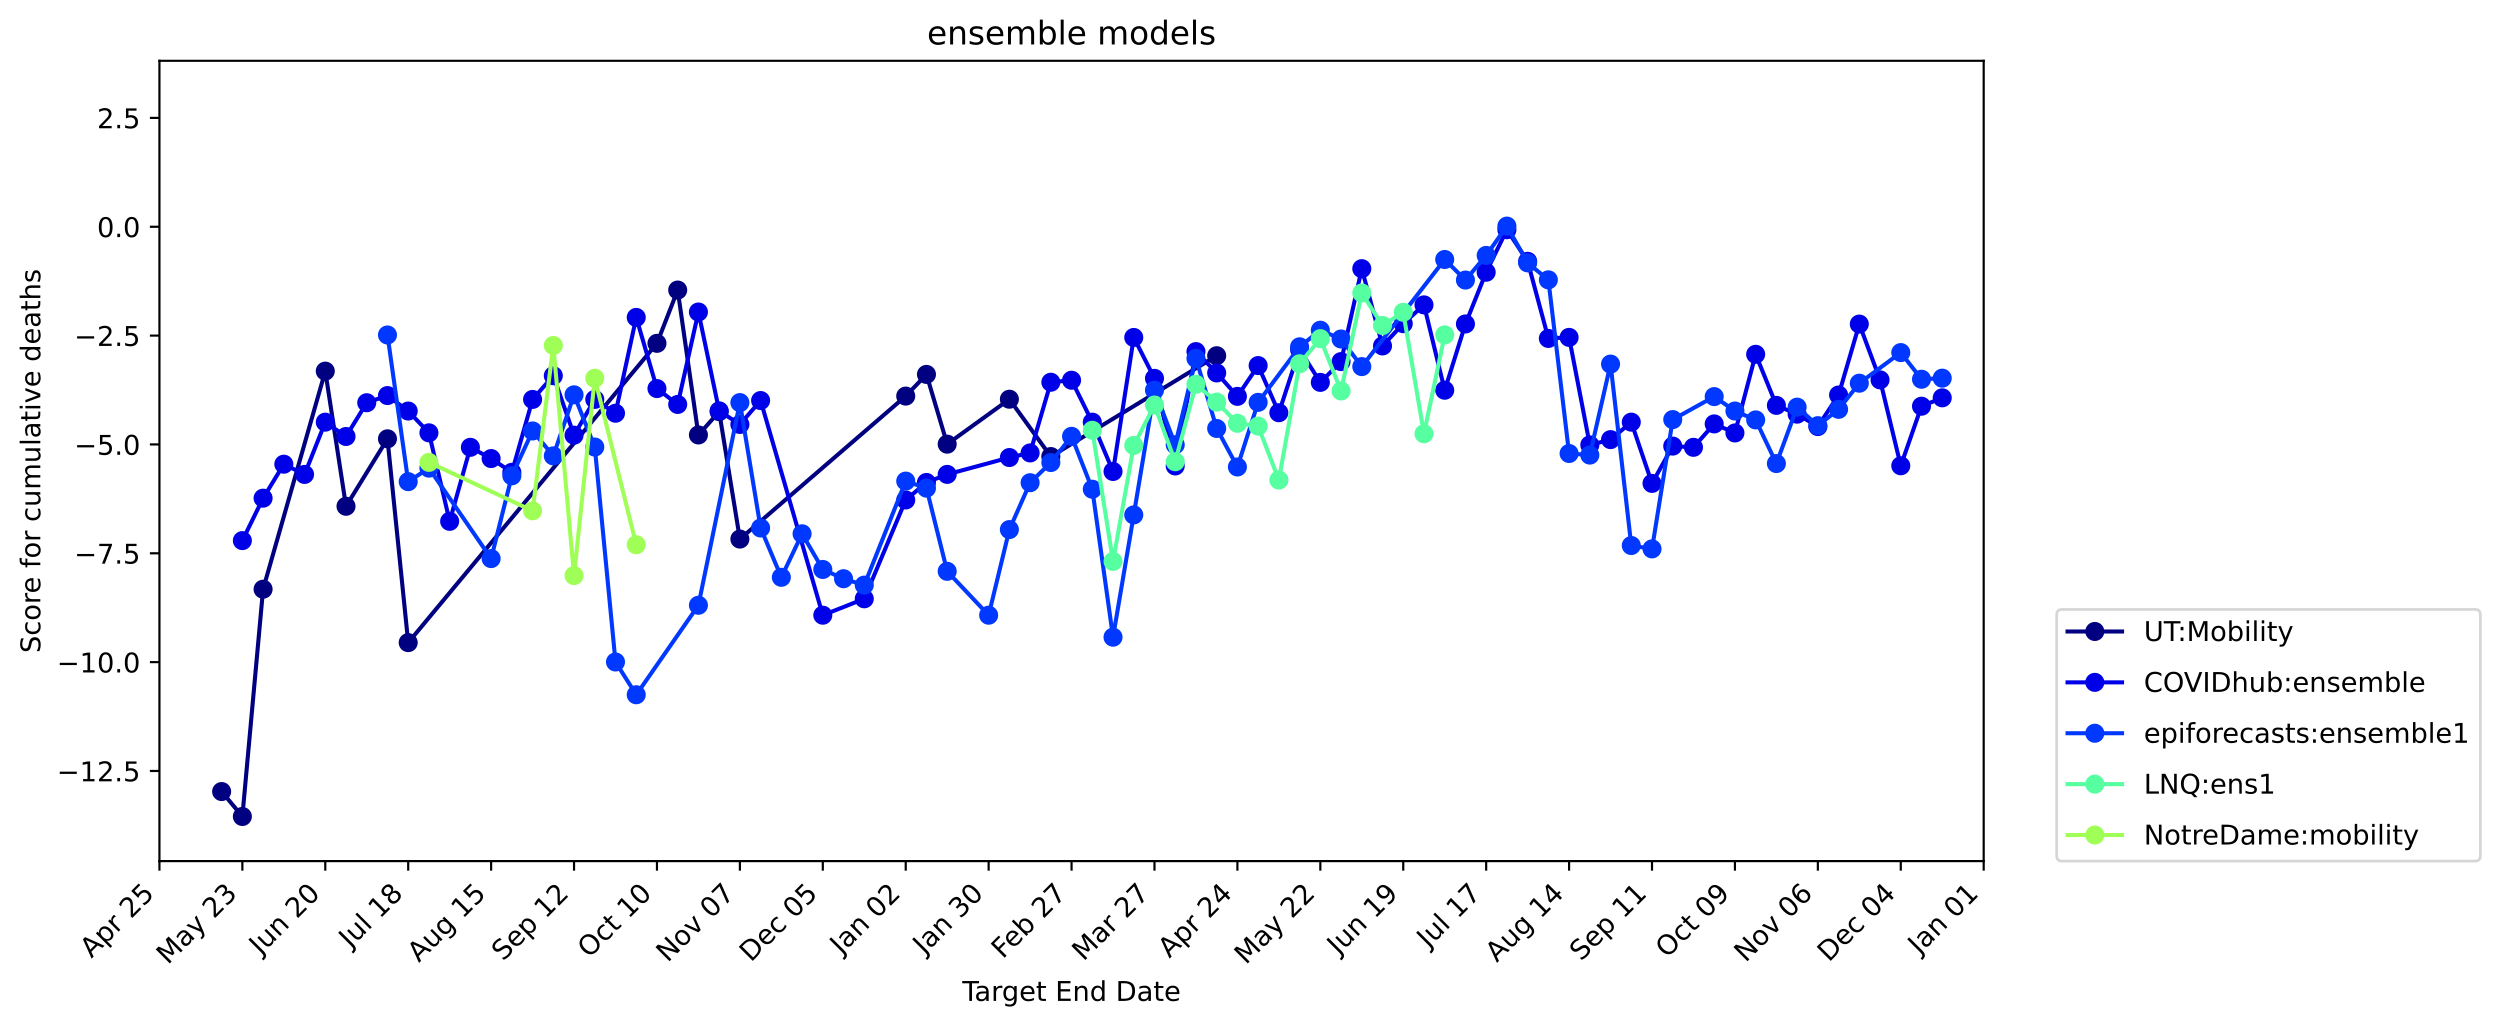 <?xml version="1.0" encoding="utf-8" standalone="no"?>
<!DOCTYPE svg PUBLIC "-//W3C//DTD SVG 1.1//EN"
  "http://www.w3.org/Graphics/SVG/1.1/DTD/svg11.dtd">
<!-- Created with matplotlib (https://matplotlib.org/) -->
<svg height="376.664pt" version="1.1" viewBox="0 0 917.636 376.664" width="917.636pt" xmlns="http://www.w3.org/2000/svg" xmlns:xlink="http://www.w3.org/1999/xlink">
 <defs>
  <style type="text/css">
*{stroke-linecap:butt;stroke-linejoin:round;}
  </style>
 </defs>
 <g id="figure_1">
  <g id="patch_1">
   <path d="M 0 376.664 
L 917.636 376.664 
L 917.636 0 
L 0 0 
z
" style="fill:#ffffff;"/>
  </g>
  <g id="axes_1">
   <g id="patch_2">
    <path d="M 58.523 316.078 
L 728.123 316.078 
L 728.123 22.318 
L 58.523 22.318 
z
" style="fill:#ffffff;"/>
   </g>
   <g id="matplotlib.axis_1">
    <g id="xtick_1">
     <g id="line2d_1">
      <defs>
       <path d="M 0 0 
L 0 3.5 
" id="md2b2556118" style="stroke:#000000;stroke-width:0.8;"/>
      </defs>
      <g>
       <use style="stroke:#000000;stroke-width:0.8;" x="58.523" xlink:href="#md2b2556118" y="316.078"/>
      </g>
     </g>
     <g id="text_1">
      <!-- Apr 25 -->
      <defs>
       <path d="M 34.188 63.188 
L 20.797 26.906 
L 47.609 26.906 
z
M 28.609 72.906 
L 39.797 72.906 
L 67.578 0 
L 57.328 0 
L 50.688 18.703 
L 17.828 18.703 
L 11.188 0 
L 0.781 0 
z
" id="DejaVuSans-65"/>
       <path d="M 18.109 8.203 
L 18.109 -20.797 
L 9.078 -20.797 
L 9.078 54.688 
L 18.109 54.688 
L 18.109 46.391 
Q 20.953 51.266 25.266 53.625 
Q 29.594 56 35.594 56 
Q 45.562 56 51.781 48.094 
Q 58.016 40.188 58.016 27.297 
Q 58.016 14.406 51.781 6.484 
Q 45.562 -1.422 35.594 -1.422 
Q 29.594 -1.422 25.266 0.953 
Q 20.953 3.328 18.109 8.203 
z
M 48.688 27.297 
Q 48.688 37.203 44.609 42.844 
Q 40.531 48.484 33.406 48.484 
Q 26.266 48.484 22.188 42.844 
Q 18.109 37.203 18.109 27.297 
Q 18.109 17.391 22.188 11.75 
Q 26.266 6.109 33.406 6.109 
Q 40.531 6.109 44.609 11.75 
Q 48.688 17.391 48.688 27.297 
z
" id="DejaVuSans-112"/>
       <path d="M 41.109 46.297 
Q 39.594 47.172 37.812 47.578 
Q 36.031 48 33.891 48 
Q 26.266 48 22.188 43.047 
Q 18.109 38.094 18.109 28.812 
L 18.109 0 
L 9.078 0 
L 9.078 54.688 
L 18.109 54.688 
L 18.109 46.188 
Q 20.953 51.172 25.484 53.578 
Q 30.031 56 36.531 56 
Q 37.453 56 38.578 55.875 
Q 39.703 55.766 41.062 55.516 
z
" id="DejaVuSans-114"/>
       <path id="DejaVuSans-32"/>
       <path d="M 19.188 8.297 
L 53.609 8.297 
L 53.609 0 
L 7.328 0 
L 7.328 8.297 
Q 12.938 14.109 22.625 23.891 
Q 32.328 33.688 34.812 36.531 
Q 39.547 41.844 41.422 45.531 
Q 43.312 49.219 43.312 52.781 
Q 43.312 58.594 39.234 62.25 
Q 35.156 65.922 28.609 65.922 
Q 23.969 65.922 18.812 64.312 
Q 13.672 62.703 7.812 59.422 
L 7.812 69.391 
Q 13.766 71.781 18.938 73 
Q 24.125 74.219 28.422 74.219 
Q 39.75 74.219 46.484 68.547 
Q 53.219 62.891 53.219 53.422 
Q 53.219 48.922 51.531 44.891 
Q 49.859 40.875 45.406 35.406 
Q 44.188 33.984 37.641 27.219 
Q 31.109 20.453 19.188 8.297 
z
" id="DejaVuSans-50"/>
       <path d="M 10.797 72.906 
L 49.516 72.906 
L 49.516 64.594 
L 19.828 64.594 
L 19.828 46.734 
Q 21.969 47.469 24.109 47.828 
Q 26.266 48.188 28.422 48.188 
Q 40.625 48.188 47.75 41.5 
Q 54.891 34.812 54.891 23.391 
Q 54.891 11.625 47.562 5.094 
Q 40.234 -1.422 26.906 -1.422 
Q 22.312 -1.422 17.547 -0.641 
Q 12.797 0.141 7.719 1.703 
L 7.719 11.625 
Q 12.109 9.234 16.797 8.062 
Q 21.484 6.891 26.703 6.891 
Q 35.156 6.891 40.078 11.328 
Q 45.016 15.766 45.016 23.391 
Q 45.016 31 40.078 35.438 
Q 35.156 39.891 26.703 39.891 
Q 22.75 39.891 18.812 39.016 
Q 14.891 38.141 10.797 36.281 
z
" id="DejaVuSans-53"/>
      </defs>
      <g transform="translate(33.575 351.929)rotate(-45)scale(0.1 -0.1)">
       <use xlink:href="#DejaVuSans-65"/>
       <use x="68.408" xlink:href="#DejaVuSans-112"/>
       <use x="131.885" xlink:href="#DejaVuSans-114"/>
       <use x="172.998" xlink:href="#DejaVuSans-32"/>
       <use x="204.785" xlink:href="#DejaVuSans-50"/>
       <use x="268.408" xlink:href="#DejaVuSans-53"/>
      </g>
     </g>
    </g>
    <g id="xtick_2">
     <g id="line2d_2">
      <g>
       <use style="stroke:#000000;stroke-width:0.8;" x="88.96" xlink:href="#md2b2556118" y="316.078"/>
      </g>
     </g>
     <g id="text_2">
      <!-- May 23 -->
      <defs>
       <path d="M 9.812 72.906 
L 24.516 72.906 
L 43.109 23.297 
L 61.812 72.906 
L 76.516 72.906 
L 76.516 0 
L 66.891 0 
L 66.891 64.016 
L 48.094 14.016 
L 38.188 14.016 
L 19.391 64.016 
L 19.391 0 
L 9.812 0 
z
" id="DejaVuSans-77"/>
       <path d="M 34.281 27.484 
Q 23.391 27.484 19.188 25 
Q 14.984 22.516 14.984 16.5 
Q 14.984 11.719 18.141 8.906 
Q 21.297 6.109 26.703 6.109 
Q 34.188 6.109 38.703 11.406 
Q 43.219 16.703 43.219 25.484 
L 43.219 27.484 
z
M 52.203 31.203 
L 52.203 0 
L 43.219 0 
L 43.219 8.297 
Q 40.141 3.328 35.547 0.953 
Q 30.953 -1.422 24.312 -1.422 
Q 15.922 -1.422 10.953 3.297 
Q 6 8.016 6 15.922 
Q 6 25.141 12.172 29.828 
Q 18.359 34.516 30.609 34.516 
L 43.219 34.516 
L 43.219 35.406 
Q 43.219 41.609 39.141 45 
Q 35.062 48.391 27.688 48.391 
Q 23 48.391 18.547 47.266 
Q 14.109 46.141 10.016 43.891 
L 10.016 52.203 
Q 14.938 54.109 19.578 55.047 
Q 24.219 56 28.609 56 
Q 40.484 56 46.344 49.844 
Q 52.203 43.703 52.203 31.203 
z
" id="DejaVuSans-97"/>
       <path d="M 32.172 -5.078 
Q 28.375 -14.844 24.75 -17.812 
Q 21.141 -20.797 15.094 -20.797 
L 7.906 -20.797 
L 7.906 -13.281 
L 13.188 -13.281 
Q 16.891 -13.281 18.938 -11.516 
Q 21 -9.766 23.484 -3.219 
L 25.094 0.875 
L 2.984 54.688 
L 12.5 54.688 
L 29.594 11.922 
L 46.688 54.688 
L 56.203 54.688 
z
" id="DejaVuSans-121"/>
       <path d="M 40.578 39.312 
Q 47.656 37.797 51.625 33 
Q 55.609 28.219 55.609 21.188 
Q 55.609 10.406 48.188 4.484 
Q 40.766 -1.422 27.094 -1.422 
Q 22.516 -1.422 17.656 -0.516 
Q 12.797 0.391 7.625 2.203 
L 7.625 11.719 
Q 11.719 9.328 16.594 8.109 
Q 21.484 6.891 26.812 6.891 
Q 36.078 6.891 40.938 10.547 
Q 45.797 14.203 45.797 21.188 
Q 45.797 27.641 41.281 31.266 
Q 36.766 34.906 28.719 34.906 
L 20.219 34.906 
L 20.219 43.016 
L 29.109 43.016 
Q 36.375 43.016 40.234 45.922 
Q 44.094 48.828 44.094 54.297 
Q 44.094 59.906 40.109 62.906 
Q 36.141 65.922 28.719 65.922 
Q 24.656 65.922 20.016 65.031 
Q 15.375 64.156 9.812 62.312 
L 9.812 71.094 
Q 15.438 72.656 20.344 73.438 
Q 25.25 74.219 29.594 74.219 
Q 40.828 74.219 47.359 69.109 
Q 53.906 64.016 53.906 55.328 
Q 53.906 49.266 50.438 45.094 
Q 46.969 40.922 40.578 39.312 
z
" id="DejaVuSans-51"/>
      </defs>
      <g transform="translate(61.625 354.316)rotate(-45)scale(0.1 -0.1)">
       <use xlink:href="#DejaVuSans-77"/>
       <use x="86.279" xlink:href="#DejaVuSans-97"/>
       <use x="147.559" xlink:href="#DejaVuSans-121"/>
       <use x="206.738" xlink:href="#DejaVuSans-32"/>
       <use x="238.525" xlink:href="#DejaVuSans-50"/>
       <use x="302.148" xlink:href="#DejaVuSans-51"/>
      </g>
     </g>
    </g>
    <g id="xtick_3">
     <g id="line2d_3">
      <g>
       <use style="stroke:#000000;stroke-width:0.8;" x="119.396" xlink:href="#md2b2556118" y="316.078"/>
      </g>
     </g>
     <g id="text_3">
      <!-- Jun 20 -->
      <defs>
       <path d="M 9.812 72.906 
L 19.672 72.906 
L 19.672 5.078 
Q 19.672 -8.109 14.672 -14.062 
Q 9.672 -20.016 -1.422 -20.016 
L -5.172 -20.016 
L -5.172 -11.719 
L -2.094 -11.719 
Q 4.438 -11.719 7.125 -8.047 
Q 9.812 -4.391 9.812 5.078 
z
" id="DejaVuSans-74"/>
       <path d="M 8.5 21.578 
L 8.5 54.688 
L 17.484 54.688 
L 17.484 21.922 
Q 17.484 14.156 20.5 10.266 
Q 23.531 6.391 29.594 6.391 
Q 36.859 6.391 41.078 11.031 
Q 45.312 15.672 45.312 23.688 
L 45.312 54.688 
L 54.297 54.688 
L 54.297 0 
L 45.312 0 
L 45.312 8.406 
Q 42.047 3.422 37.719 1 
Q 33.406 -1.422 27.688 -1.422 
Q 18.266 -1.422 13.375 4.438 
Q 8.5 10.297 8.5 21.578 
z
M 31.109 56 
z
" id="DejaVuSans-117"/>
       <path d="M 54.891 33.016 
L 54.891 0 
L 45.906 0 
L 45.906 32.719 
Q 45.906 40.484 42.875 44.328 
Q 39.844 48.188 33.797 48.188 
Q 26.516 48.188 22.312 43.547 
Q 18.109 38.922 18.109 30.906 
L 18.109 0 
L 9.078 0 
L 9.078 54.688 
L 18.109 54.688 
L 18.109 46.188 
Q 21.344 51.125 25.703 53.562 
Q 30.078 56 35.797 56 
Q 45.219 56 50.047 50.172 
Q 54.891 44.344 54.891 33.016 
z
" id="DejaVuSans-110"/>
       <path d="M 31.781 66.406 
Q 24.172 66.406 20.328 58.906 
Q 16.5 51.422 16.5 36.375 
Q 16.5 21.391 20.328 13.891 
Q 24.172 6.391 31.781 6.391 
Q 39.453 6.391 43.281 13.891 
Q 47.125 21.391 47.125 36.375 
Q 47.125 51.422 43.281 58.906 
Q 39.453 66.406 31.781 66.406 
z
M 31.781 74.219 
Q 44.047 74.219 50.516 64.516 
Q 56.984 54.828 56.984 36.375 
Q 56.984 17.969 50.516 8.266 
Q 44.047 -1.422 31.781 -1.422 
Q 19.531 -1.422 13.062 8.266 
Q 6.594 17.969 6.594 36.375 
Q 6.594 54.828 13.062 64.516 
Q 19.531 74.219 31.781 74.219 
z
" id="DejaVuSans-48"/>
      </defs>
      <g transform="translate(95.632 350.745)rotate(-45)scale(0.1 -0.1)">
       <use xlink:href="#DejaVuSans-74"/>
       <use x="29.492" xlink:href="#DejaVuSans-117"/>
       <use x="92.871" xlink:href="#DejaVuSans-110"/>
       <use x="156.25" xlink:href="#DejaVuSans-32"/>
       <use x="188.037" xlink:href="#DejaVuSans-50"/>
       <use x="251.66" xlink:href="#DejaVuSans-48"/>
      </g>
     </g>
    </g>
    <g id="xtick_4">
     <g id="line2d_4">
      <g>
       <use style="stroke:#000000;stroke-width:0.8;" x="149.833" xlink:href="#md2b2556118" y="316.078"/>
      </g>
     </g>
     <g id="text_4">
      <!-- Jul 18 -->
      <defs>
       <path d="M 9.422 75.984 
L 18.406 75.984 
L 18.406 0 
L 9.422 0 
z
" id="DejaVuSans-108"/>
       <path d="M 12.406 8.297 
L 28.516 8.297 
L 28.516 63.922 
L 10.984 60.406 
L 10.984 69.391 
L 28.422 72.906 
L 38.281 72.906 
L 38.281 8.297 
L 54.391 8.297 
L 54.391 0 
L 12.406 0 
z
" id="DejaVuSans-49"/>
       <path d="M 31.781 34.625 
Q 24.75 34.625 20.719 30.859 
Q 16.703 27.094 16.703 20.516 
Q 16.703 13.922 20.719 10.156 
Q 24.75 6.391 31.781 6.391 
Q 38.812 6.391 42.859 10.172 
Q 46.922 13.969 46.922 20.516 
Q 46.922 27.094 42.891 30.859 
Q 38.875 34.625 31.781 34.625 
z
M 21.922 38.812 
Q 15.578 40.375 12.031 44.719 
Q 8.5 49.078 8.5 55.328 
Q 8.5 64.062 14.719 69.141 
Q 20.953 74.219 31.781 74.219 
Q 42.672 74.219 48.875 69.141 
Q 55.078 64.062 55.078 55.328 
Q 55.078 49.078 51.531 44.719 
Q 48 40.375 41.703 38.812 
Q 48.828 37.156 52.797 32.312 
Q 56.781 27.484 56.781 20.516 
Q 56.781 9.906 50.312 4.234 
Q 43.844 -1.422 31.781 -1.422 
Q 19.734 -1.422 13.25 4.234 
Q 6.781 9.906 6.781 20.516 
Q 6.781 27.484 10.781 32.312 
Q 14.797 37.156 21.922 38.812 
z
M 18.312 54.391 
Q 18.312 48.734 21.844 45.562 
Q 25.391 42.391 31.781 42.391 
Q 38.141 42.391 41.719 45.562 
Q 45.312 48.734 45.312 54.391 
Q 45.312 60.062 41.719 63.234 
Q 38.141 66.406 31.781 66.406 
Q 25.391 66.406 21.844 63.234 
Q 18.312 60.062 18.312 54.391 
z
" id="DejaVuSans-56"/>
      </defs>
      <g transform="translate(128.585 348.228)rotate(-45)scale(0.1 -0.1)">
       <use xlink:href="#DejaVuSans-74"/>
       <use x="29.492" xlink:href="#DejaVuSans-117"/>
       <use x="92.871" xlink:href="#DejaVuSans-108"/>
       <use x="120.654" xlink:href="#DejaVuSans-32"/>
       <use x="152.441" xlink:href="#DejaVuSans-49"/>
       <use x="216.064" xlink:href="#DejaVuSans-56"/>
      </g>
     </g>
    </g>
    <g id="xtick_5">
     <g id="line2d_5">
      <g>
       <use style="stroke:#000000;stroke-width:0.8;" x="180.269" xlink:href="#md2b2556118" y="316.078"/>
      </g>
     </g>
     <g id="text_5">
      <!-- Aug 15 -->
      <defs>
       <path d="M 45.406 27.984 
Q 45.406 37.75 41.375 43.109 
Q 37.359 48.484 30.078 48.484 
Q 22.859 48.484 18.828 43.109 
Q 14.797 37.75 14.797 27.984 
Q 14.797 18.266 18.828 12.891 
Q 22.859 7.516 30.078 7.516 
Q 37.359 7.516 41.375 12.891 
Q 45.406 18.266 45.406 27.984 
z
M 54.391 6.781 
Q 54.391 -7.172 48.188 -13.984 
Q 42 -20.797 29.203 -20.797 
Q 24.469 -20.797 20.266 -20.094 
Q 16.062 -19.391 12.109 -17.922 
L 12.109 -9.188 
Q 16.062 -11.328 19.922 -12.344 
Q 23.781 -13.375 27.781 -13.375 
Q 36.625 -13.375 41.016 -8.766 
Q 45.406 -4.156 45.406 5.172 
L 45.406 9.625 
Q 42.625 4.781 38.281 2.391 
Q 33.938 0 27.875 0 
Q 17.828 0 11.672 7.656 
Q 5.516 15.328 5.516 27.984 
Q 5.516 40.672 11.672 48.328 
Q 17.828 56 27.875 56 
Q 33.938 56 38.281 53.609 
Q 42.625 51.219 45.406 46.391 
L 45.406 54.688 
L 54.391 54.688 
z
" id="DejaVuSans-103"/>
      </defs>
      <g transform="translate(153.746 353.504)rotate(-45)scale(0.1 -0.1)">
       <use xlink:href="#DejaVuSans-65"/>
       <use x="68.408" xlink:href="#DejaVuSans-117"/>
       <use x="131.787" xlink:href="#DejaVuSans-103"/>
       <use x="195.264" xlink:href="#DejaVuSans-32"/>
       <use x="227.051" xlink:href="#DejaVuSans-49"/>
       <use x="290.674" xlink:href="#DejaVuSans-53"/>
      </g>
     </g>
    </g>
    <g id="xtick_6">
     <g id="line2d_6">
      <g>
       <use style="stroke:#000000;stroke-width:0.8;" x="210.705" xlink:href="#md2b2556118" y="316.078"/>
      </g>
     </g>
     <g id="text_6">
      <!-- Sep 12 -->
      <defs>
       <path d="M 53.516 70.516 
L 53.516 60.891 
Q 47.906 63.578 42.922 64.891 
Q 37.938 66.219 33.297 66.219 
Q 25.25 66.219 20.875 63.094 
Q 16.5 59.969 16.5 54.203 
Q 16.5 49.359 19.406 46.891 
Q 22.312 44.438 30.422 42.922 
L 36.375 41.703 
Q 47.406 39.594 52.656 34.297 
Q 57.906 29 57.906 20.125 
Q 57.906 9.516 50.797 4.047 
Q 43.703 -1.422 29.984 -1.422 
Q 24.812 -1.422 18.969 -0.25 
Q 13.141 0.922 6.891 3.219 
L 6.891 13.375 
Q 12.891 10.016 18.656 8.297 
Q 24.422 6.594 29.984 6.594 
Q 38.422 6.594 43.016 9.906 
Q 47.609 13.234 47.609 19.391 
Q 47.609 24.75 44.312 27.781 
Q 41.016 30.812 33.5 32.328 
L 27.484 33.5 
Q 16.453 35.688 11.516 40.375 
Q 6.594 45.062 6.594 53.422 
Q 6.594 63.094 13.406 68.656 
Q 20.219 74.219 32.172 74.219 
Q 37.312 74.219 42.625 73.281 
Q 47.953 72.359 53.516 70.516 
z
" id="DejaVuSans-83"/>
       <path d="M 56.203 29.594 
L 56.203 25.203 
L 14.891 25.203 
Q 15.484 15.922 20.484 11.062 
Q 25.484 6.203 34.422 6.203 
Q 39.594 6.203 44.453 7.469 
Q 49.312 8.734 54.109 11.281 
L 54.109 2.781 
Q 49.266 0.734 44.188 -0.344 
Q 39.109 -1.422 33.891 -1.422 
Q 20.797 -1.422 13.156 6.188 
Q 5.516 13.812 5.516 26.812 
Q 5.516 40.234 12.766 48.109 
Q 20.016 56 32.328 56 
Q 43.359 56 49.781 48.891 
Q 56.203 41.797 56.203 29.594 
z
M 47.219 32.234 
Q 47.125 39.594 43.094 43.984 
Q 39.062 48.391 32.422 48.391 
Q 24.906 48.391 20.391 44.141 
Q 15.875 39.891 15.188 32.172 
z
" id="DejaVuSans-101"/>
      </defs>
      <g transform="translate(184.661 353.025)rotate(-45)scale(0.1 -0.1)">
       <use xlink:href="#DejaVuSans-83"/>
       <use x="63.477" xlink:href="#DejaVuSans-101"/>
       <use x="125" xlink:href="#DejaVuSans-112"/>
       <use x="188.477" xlink:href="#DejaVuSans-32"/>
       <use x="220.264" xlink:href="#DejaVuSans-49"/>
       <use x="283.887" xlink:href="#DejaVuSans-50"/>
      </g>
     </g>
    </g>
    <g id="xtick_7">
     <g id="line2d_7">
      <g>
       <use style="stroke:#000000;stroke-width:0.8;" x="241.142" xlink:href="#md2b2556118" y="316.078"/>
      </g>
     </g>
     <g id="text_7">
      <!-- Oct 10 -->
      <defs>
       <path d="M 39.406 66.219 
Q 28.656 66.219 22.328 58.203 
Q 16.016 50.203 16.016 36.375 
Q 16.016 22.609 22.328 14.594 
Q 28.656 6.594 39.406 6.594 
Q 50.141 6.594 56.422 14.594 
Q 62.703 22.609 62.703 36.375 
Q 62.703 50.203 56.422 58.203 
Q 50.141 66.219 39.406 66.219 
z
M 39.406 74.219 
Q 54.734 74.219 63.906 63.938 
Q 73.094 53.656 73.094 36.375 
Q 73.094 19.141 63.906 8.859 
Q 54.734 -1.422 39.406 -1.422 
Q 24.031 -1.422 14.812 8.828 
Q 5.609 19.094 5.609 36.375 
Q 5.609 53.656 14.812 63.938 
Q 24.031 74.219 39.406 74.219 
z
" id="DejaVuSans-79"/>
       <path d="M 48.781 52.594 
L 48.781 44.188 
Q 44.969 46.297 41.141 47.344 
Q 37.312 48.391 33.406 48.391 
Q 24.656 48.391 19.812 42.844 
Q 14.984 37.312 14.984 27.297 
Q 14.984 17.281 19.812 11.734 
Q 24.656 6.203 33.406 6.203 
Q 37.312 6.203 41.141 7.25 
Q 44.969 8.297 48.781 10.406 
L 48.781 2.094 
Q 45.016 0.344 40.984 -0.531 
Q 36.969 -1.422 32.422 -1.422 
Q 20.062 -1.422 12.781 6.344 
Q 5.516 14.109 5.516 27.297 
Q 5.516 40.672 12.859 48.328 
Q 20.219 56 33.016 56 
Q 37.156 56 41.109 55.141 
Q 45.062 54.297 48.781 52.594 
z
" id="DejaVuSans-99"/>
       <path d="M 18.312 70.219 
L 18.312 54.688 
L 36.812 54.688 
L 36.812 47.703 
L 18.312 47.703 
L 18.312 18.016 
Q 18.312 11.328 20.141 9.422 
Q 21.969 7.516 27.594 7.516 
L 36.812 7.516 
L 36.812 0 
L 27.594 0 
Q 17.188 0 13.234 3.875 
Q 9.281 7.766 9.281 18.016 
L 9.281 47.703 
L 2.688 47.703 
L 2.688 54.688 
L 9.281 54.688 
L 9.281 70.219 
z
" id="DejaVuSans-116"/>
      </defs>
      <g transform="translate(216.2 351.923)rotate(-45)scale(0.1 -0.1)">
       <use xlink:href="#DejaVuSans-79"/>
       <use x="78.711" xlink:href="#DejaVuSans-99"/>
       <use x="133.691" xlink:href="#DejaVuSans-116"/>
       <use x="172.9" xlink:href="#DejaVuSans-32"/>
       <use x="204.688" xlink:href="#DejaVuSans-49"/>
       <use x="268.311" xlink:href="#DejaVuSans-48"/>
      </g>
     </g>
    </g>
    <g id="xtick_8">
     <g id="line2d_8">
      <g>
       <use style="stroke:#000000;stroke-width:0.8;" x="271.578" xlink:href="#md2b2556118" y="316.078"/>
      </g>
     </g>
     <g id="text_8">
      <!-- Nov 07 -->
      <defs>
       <path d="M 9.812 72.906 
L 23.094 72.906 
L 55.422 11.922 
L 55.422 72.906 
L 64.984 72.906 
L 64.984 0 
L 51.703 0 
L 19.391 60.984 
L 19.391 0 
L 9.812 0 
z
" id="DejaVuSans-78"/>
       <path d="M 30.609 48.391 
Q 23.391 48.391 19.188 42.75 
Q 14.984 37.109 14.984 27.297 
Q 14.984 17.484 19.156 11.844 
Q 23.344 6.203 30.609 6.203 
Q 37.797 6.203 41.984 11.859 
Q 46.188 17.531 46.188 27.297 
Q 46.188 37.016 41.984 42.703 
Q 37.797 48.391 30.609 48.391 
z
M 30.609 56 
Q 42.328 56 49.016 48.375 
Q 55.719 40.766 55.719 27.297 
Q 55.719 13.875 49.016 6.219 
Q 42.328 -1.422 30.609 -1.422 
Q 18.844 -1.422 12.172 6.219 
Q 5.516 13.875 5.516 27.297 
Q 5.516 40.766 12.172 48.375 
Q 18.844 56 30.609 56 
z
" id="DejaVuSans-111"/>
       <path d="M 2.984 54.688 
L 12.5 54.688 
L 29.594 8.797 
L 46.688 54.688 
L 56.203 54.688 
L 35.688 0 
L 23.484 0 
z
" id="DejaVuSans-118"/>
       <path d="M 8.203 72.906 
L 55.078 72.906 
L 55.078 68.703 
L 28.609 0 
L 18.312 0 
L 43.219 64.594 
L 8.203 64.594 
z
" id="DejaVuSans-55"/>
      </defs>
      <g transform="translate(245.06 353.498)rotate(-45)scale(0.1 -0.1)">
       <use xlink:href="#DejaVuSans-78"/>
       <use x="74.805" xlink:href="#DejaVuSans-111"/>
       <use x="135.986" xlink:href="#DejaVuSans-118"/>
       <use x="195.166" xlink:href="#DejaVuSans-32"/>
       <use x="226.953" xlink:href="#DejaVuSans-48"/>
       <use x="290.576" xlink:href="#DejaVuSans-55"/>
      </g>
     </g>
    </g>
    <g id="xtick_9">
     <g id="line2d_9">
      <g>
       <use style="stroke:#000000;stroke-width:0.8;" x="302.014" xlink:href="#md2b2556118" y="316.078"/>
      </g>
     </g>
     <g id="text_9">
      <!-- Dec 05 -->
      <defs>
       <path d="M 19.672 64.797 
L 19.672 8.109 
L 31.594 8.109 
Q 46.688 8.109 53.688 14.938 
Q 60.688 21.781 60.688 36.531 
Q 60.688 51.172 53.688 57.984 
Q 46.688 64.797 31.594 64.797 
z
M 9.812 72.906 
L 30.078 72.906 
Q 51.266 72.906 61.172 64.094 
Q 71.094 55.281 71.094 36.531 
Q 71.094 17.672 61.125 8.828 
Q 51.172 0 30.078 0 
L 9.812 0 
z
" id="DejaVuSans-68"/>
      </defs>
      <g transform="translate(275.615 353.38)rotate(-45)scale(0.1 -0.1)">
       <use xlink:href="#DejaVuSans-68"/>
       <use x="77.002" xlink:href="#DejaVuSans-101"/>
       <use x="138.525" xlink:href="#DejaVuSans-99"/>
       <use x="193.506" xlink:href="#DejaVuSans-32"/>
       <use x="225.293" xlink:href="#DejaVuSans-48"/>
       <use x="288.916" xlink:href="#DejaVuSans-53"/>
      </g>
     </g>
    </g>
    <g id="xtick_10">
     <g id="line2d_10">
      <g>
       <use style="stroke:#000000;stroke-width:0.8;" x="332.451" xlink:href="#md2b2556118" y="316.078"/>
      </g>
     </g>
     <g id="text_10">
      <!-- Jan 02 -->
      <g transform="translate(308.834 350.597)rotate(-45)scale(0.1 -0.1)">
       <use xlink:href="#DejaVuSans-74"/>
       <use x="29.492" xlink:href="#DejaVuSans-97"/>
       <use x="90.771" xlink:href="#DejaVuSans-110"/>
       <use x="154.15" xlink:href="#DejaVuSans-32"/>
       <use x="185.938" xlink:href="#DejaVuSans-48"/>
       <use x="249.561" xlink:href="#DejaVuSans-50"/>
      </g>
     </g>
    </g>
    <g id="xtick_11">
     <g id="line2d_11">
      <g>
       <use style="stroke:#000000;stroke-width:0.8;" x="362.887" xlink:href="#md2b2556118" y="316.078"/>
      </g>
     </g>
     <g id="text_11">
      <!-- Jan 30 -->
      <g transform="translate(339.271 350.597)rotate(-45)scale(0.1 -0.1)">
       <use xlink:href="#DejaVuSans-74"/>
       <use x="29.492" xlink:href="#DejaVuSans-97"/>
       <use x="90.771" xlink:href="#DejaVuSans-110"/>
       <use x="154.15" xlink:href="#DejaVuSans-32"/>
       <use x="185.938" xlink:href="#DejaVuSans-51"/>
       <use x="249.561" xlink:href="#DejaVuSans-48"/>
      </g>
     </g>
    </g>
    <g id="xtick_12">
     <g id="line2d_12">
      <g>
       <use style="stroke:#000000;stroke-width:0.8;" x="393.323" xlink:href="#md2b2556118" y="316.078"/>
      </g>
     </g>
     <g id="text_12">
      <!-- Feb 27 -->
      <defs>
       <path d="M 9.812 72.906 
L 51.703 72.906 
L 51.703 64.594 
L 19.672 64.594 
L 19.672 43.109 
L 48.578 43.109 
L 48.578 34.812 
L 19.672 34.812 
L 19.672 0 
L 9.812 0 
z
" id="DejaVuSans-70"/>
       <path d="M 48.688 27.297 
Q 48.688 37.203 44.609 42.844 
Q 40.531 48.484 33.406 48.484 
Q 26.266 48.484 22.188 42.844 
Q 18.109 37.203 18.109 27.297 
Q 18.109 17.391 22.188 11.75 
Q 26.266 6.109 33.406 6.109 
Q 40.531 6.109 44.609 11.75 
Q 48.688 17.391 48.688 27.297 
z
M 18.109 46.391 
Q 20.953 51.266 25.266 53.625 
Q 29.594 56 35.594 56 
Q 45.562 56 51.781 48.094 
Q 58.016 40.188 58.016 27.297 
Q 58.016 14.406 51.781 6.484 
Q 45.562 -1.422 35.594 -1.422 
Q 29.594 -1.422 25.266 0.953 
Q 20.953 3.328 18.109 8.203 
L 18.109 0 
L 9.078 0 
L 9.078 75.984 
L 18.109 75.984 
z
" id="DejaVuSans-98"/>
      </defs>
      <g transform="translate(368.09 352.214)rotate(-45)scale(0.1 -0.1)">
       <use xlink:href="#DejaVuSans-70"/>
       <use x="52.02" xlink:href="#DejaVuSans-101"/>
       <use x="113.543" xlink:href="#DejaVuSans-98"/>
       <use x="177.02" xlink:href="#DejaVuSans-32"/>
       <use x="208.807" xlink:href="#DejaVuSans-50"/>
       <use x="272.43" xlink:href="#DejaVuSans-55"/>
      </g>
     </g>
    </g>
    <g id="xtick_13">
     <g id="line2d_13">
      <g>
       <use style="stroke:#000000;stroke-width:0.8;" x="423.76" xlink:href="#md2b2556118" y="316.078"/>
      </g>
     </g>
     <g id="text_13">
      <!-- Mar 27 -->
      <g transform="translate(397.703 353.037)rotate(-45)scale(0.1 -0.1)">
       <use xlink:href="#DejaVuSans-77"/>
       <use x="86.279" xlink:href="#DejaVuSans-97"/>
       <use x="147.559" xlink:href="#DejaVuSans-114"/>
       <use x="188.672" xlink:href="#DejaVuSans-32"/>
       <use x="220.459" xlink:href="#DejaVuSans-50"/>
       <use x="284.082" xlink:href="#DejaVuSans-55"/>
      </g>
     </g>
    </g>
    <g id="xtick_14">
     <g id="line2d_14">
      <g>
       <use style="stroke:#000000;stroke-width:0.8;" x="454.196" xlink:href="#md2b2556118" y="316.078"/>
      </g>
     </g>
     <g id="text_14">
      <!-- Apr 24 -->
      <defs>
       <path d="M 37.797 64.312 
L 12.891 25.391 
L 37.797 25.391 
z
M 35.203 72.906 
L 47.609 72.906 
L 47.609 25.391 
L 58.016 25.391 
L 58.016 17.188 
L 47.609 17.188 
L 47.609 0 
L 37.797 0 
L 37.797 17.188 
L 4.891 17.188 
L 4.891 26.703 
z
" id="DejaVuSans-52"/>
      </defs>
      <g transform="translate(429.247 351.929)rotate(-45)scale(0.1 -0.1)">
       <use xlink:href="#DejaVuSans-65"/>
       <use x="68.408" xlink:href="#DejaVuSans-112"/>
       <use x="131.885" xlink:href="#DejaVuSans-114"/>
       <use x="172.998" xlink:href="#DejaVuSans-32"/>
       <use x="204.785" xlink:href="#DejaVuSans-50"/>
       <use x="268.408" xlink:href="#DejaVuSans-52"/>
      </g>
     </g>
    </g>
    <g id="xtick_15">
     <g id="line2d_15">
      <g>
       <use style="stroke:#000000;stroke-width:0.8;" x="484.633" xlink:href="#md2b2556118" y="316.078"/>
      </g>
     </g>
     <g id="text_15">
      <!-- May 22 -->
      <g transform="translate(457.297 354.316)rotate(-45)scale(0.1 -0.1)">
       <use xlink:href="#DejaVuSans-77"/>
       <use x="86.279" xlink:href="#DejaVuSans-97"/>
       <use x="147.559" xlink:href="#DejaVuSans-121"/>
       <use x="206.738" xlink:href="#DejaVuSans-32"/>
       <use x="238.525" xlink:href="#DejaVuSans-50"/>
       <use x="302.148" xlink:href="#DejaVuSans-50"/>
      </g>
     </g>
    </g>
    <g id="xtick_16">
     <g id="line2d_16">
      <g>
       <use style="stroke:#000000;stroke-width:0.8;" x="515.069" xlink:href="#md2b2556118" y="316.078"/>
      </g>
     </g>
     <g id="text_16">
      <!-- Jun 19 -->
      <defs>
       <path d="M 10.984 1.516 
L 10.984 10.5 
Q 14.703 8.734 18.5 7.812 
Q 22.312 6.891 25.984 6.891 
Q 35.75 6.891 40.891 13.453 
Q 46.047 20.016 46.781 33.406 
Q 43.953 29.203 39.594 26.953 
Q 35.25 24.703 29.984 24.703 
Q 19.047 24.703 12.672 31.312 
Q 6.297 37.938 6.297 49.422 
Q 6.297 60.641 12.938 67.422 
Q 19.578 74.219 30.609 74.219 
Q 43.266 74.219 49.922 64.516 
Q 56.594 54.828 56.594 36.375 
Q 56.594 19.141 48.406 8.859 
Q 40.234 -1.422 26.422 -1.422 
Q 22.703 -1.422 18.891 -0.688 
Q 15.094 0.047 10.984 1.516 
z
M 30.609 32.422 
Q 37.25 32.422 41.125 36.953 
Q 45.016 41.5 45.016 49.422 
Q 45.016 57.281 41.125 61.844 
Q 37.25 66.406 30.609 66.406 
Q 23.969 66.406 20.094 61.844 
Q 16.219 57.281 16.219 49.422 
Q 16.219 41.5 20.094 36.953 
Q 23.969 32.422 30.609 32.422 
z
" id="DejaVuSans-57"/>
      </defs>
      <g transform="translate(491.305 350.745)rotate(-45)scale(0.1 -0.1)">
       <use xlink:href="#DejaVuSans-74"/>
       <use x="29.492" xlink:href="#DejaVuSans-117"/>
       <use x="92.871" xlink:href="#DejaVuSans-110"/>
       <use x="156.25" xlink:href="#DejaVuSans-32"/>
       <use x="188.037" xlink:href="#DejaVuSans-49"/>
       <use x="251.66" xlink:href="#DejaVuSans-57"/>
      </g>
     </g>
    </g>
    <g id="xtick_17">
     <g id="line2d_17">
      <g>
       <use style="stroke:#000000;stroke-width:0.8;" x="545.505" xlink:href="#md2b2556118" y="316.078"/>
      </g>
     </g>
     <g id="text_17">
      <!-- Jul 17 -->
      <g transform="translate(524.258 348.228)rotate(-45)scale(0.1 -0.1)">
       <use xlink:href="#DejaVuSans-74"/>
       <use x="29.492" xlink:href="#DejaVuSans-117"/>
       <use x="92.871" xlink:href="#DejaVuSans-108"/>
       <use x="120.654" xlink:href="#DejaVuSans-32"/>
       <use x="152.441" xlink:href="#DejaVuSans-49"/>
       <use x="216.064" xlink:href="#DejaVuSans-55"/>
      </g>
     </g>
    </g>
    <g id="xtick_18">
     <g id="line2d_18">
      <g>
       <use style="stroke:#000000;stroke-width:0.8;" x="575.942" xlink:href="#md2b2556118" y="316.078"/>
      </g>
     </g>
     <g id="text_18">
      <!-- Aug 14 -->
      <g transform="translate(549.418 353.504)rotate(-45)scale(0.1 -0.1)">
       <use xlink:href="#DejaVuSans-65"/>
       <use x="68.408" xlink:href="#DejaVuSans-117"/>
       <use x="131.787" xlink:href="#DejaVuSans-103"/>
       <use x="195.264" xlink:href="#DejaVuSans-32"/>
       <use x="227.051" xlink:href="#DejaVuSans-49"/>
       <use x="290.674" xlink:href="#DejaVuSans-52"/>
      </g>
     </g>
    </g>
    <g id="xtick_19">
     <g id="line2d_19">
      <g>
       <use style="stroke:#000000;stroke-width:0.8;" x="606.378" xlink:href="#md2b2556118" y="316.078"/>
      </g>
     </g>
     <g id="text_19">
      <!-- Sep 11 -->
      <g transform="translate(580.333 353.025)rotate(-45)scale(0.1 -0.1)">
       <use xlink:href="#DejaVuSans-83"/>
       <use x="63.477" xlink:href="#DejaVuSans-101"/>
       <use x="125" xlink:href="#DejaVuSans-112"/>
       <use x="188.477" xlink:href="#DejaVuSans-32"/>
       <use x="220.264" xlink:href="#DejaVuSans-49"/>
       <use x="283.887" xlink:href="#DejaVuSans-49"/>
      </g>
     </g>
    </g>
    <g id="xtick_20">
     <g id="line2d_20">
      <g>
       <use style="stroke:#000000;stroke-width:0.8;" x="636.814" xlink:href="#md2b2556118" y="316.078"/>
      </g>
     </g>
     <g id="text_20">
      <!-- Oct 09 -->
      <g transform="translate(611.872 351.923)rotate(-45)scale(0.1 -0.1)">
       <use xlink:href="#DejaVuSans-79"/>
       <use x="78.711" xlink:href="#DejaVuSans-99"/>
       <use x="133.691" xlink:href="#DejaVuSans-116"/>
       <use x="172.9" xlink:href="#DejaVuSans-32"/>
       <use x="204.688" xlink:href="#DejaVuSans-48"/>
       <use x="268.311" xlink:href="#DejaVuSans-57"/>
      </g>
     </g>
    </g>
    <g id="xtick_21">
     <g id="line2d_21">
      <g>
       <use style="stroke:#000000;stroke-width:0.8;" x="667.251" xlink:href="#md2b2556118" y="316.078"/>
      </g>
     </g>
     <g id="text_21">
      <!-- Nov 06 -->
      <defs>
       <path d="M 33.016 40.375 
Q 26.375 40.375 22.484 35.828 
Q 18.609 31.297 18.609 23.391 
Q 18.609 15.531 22.484 10.953 
Q 26.375 6.391 33.016 6.391 
Q 39.656 6.391 43.531 10.953 
Q 47.406 15.531 47.406 23.391 
Q 47.406 31.297 43.531 35.828 
Q 39.656 40.375 33.016 40.375 
z
M 52.594 71.297 
L 52.594 62.312 
Q 48.875 64.062 45.094 64.984 
Q 41.312 65.922 37.594 65.922 
Q 27.828 65.922 22.672 59.328 
Q 17.531 52.734 16.797 39.406 
Q 19.672 43.656 24.016 45.922 
Q 28.375 48.188 33.594 48.188 
Q 44.578 48.188 50.953 41.516 
Q 57.328 34.859 57.328 23.391 
Q 57.328 12.156 50.688 5.359 
Q 44.047 -1.422 33.016 -1.422 
Q 20.359 -1.422 13.672 8.266 
Q 6.984 17.969 6.984 36.375 
Q 6.984 53.656 15.188 63.938 
Q 23.391 74.219 37.203 74.219 
Q 40.922 74.219 44.703 73.484 
Q 48.484 72.75 52.594 71.297 
z
" id="DejaVuSans-54"/>
      </defs>
      <g transform="translate(640.733 353.498)rotate(-45)scale(0.1 -0.1)">
       <use xlink:href="#DejaVuSans-78"/>
       <use x="74.805" xlink:href="#DejaVuSans-111"/>
       <use x="135.986" xlink:href="#DejaVuSans-118"/>
       <use x="195.166" xlink:href="#DejaVuSans-32"/>
       <use x="226.953" xlink:href="#DejaVuSans-48"/>
       <use x="290.576" xlink:href="#DejaVuSans-54"/>
      </g>
     </g>
    </g>
    <g id="xtick_22">
     <g id="line2d_22">
      <g>
       <use style="stroke:#000000;stroke-width:0.8;" x="697.687" xlink:href="#md2b2556118" y="316.078"/>
      </g>
     </g>
     <g id="text_22">
      <!-- Dec 04 -->
      <g transform="translate(671.288 353.38)rotate(-45)scale(0.1 -0.1)">
       <use xlink:href="#DejaVuSans-68"/>
       <use x="77.002" xlink:href="#DejaVuSans-101"/>
       <use x="138.525" xlink:href="#DejaVuSans-99"/>
       <use x="193.506" xlink:href="#DejaVuSans-32"/>
       <use x="225.293" xlink:href="#DejaVuSans-48"/>
       <use x="288.916" xlink:href="#DejaVuSans-52"/>
      </g>
     </g>
    </g>
    <g id="xtick_23">
     <g id="line2d_23">
      <g>
       <use style="stroke:#000000;stroke-width:0.8;" x="728.123" xlink:href="#md2b2556118" y="316.078"/>
      </g>
     </g>
     <g id="text_23">
      <!-- Jan 01 -->
      <g transform="translate(704.507 350.597)rotate(-45)scale(0.1 -0.1)">
       <use xlink:href="#DejaVuSans-74"/>
       <use x="29.492" xlink:href="#DejaVuSans-97"/>
       <use x="90.771" xlink:href="#DejaVuSans-110"/>
       <use x="154.15" xlink:href="#DejaVuSans-32"/>
       <use x="185.938" xlink:href="#DejaVuSans-48"/>
       <use x="249.561" xlink:href="#DejaVuSans-49"/>
      </g>
     </g>
    </g>
    <g id="text_24">
     <!-- Target End Date -->
     <defs>
      <path d="M -0.297 72.906 
L 61.375 72.906 
L 61.375 64.594 
L 35.5 64.594 
L 35.5 0 
L 25.594 0 
L 25.594 64.594 
L -0.297 64.594 
z
" id="DejaVuSans-84"/>
      <path d="M 9.812 72.906 
L 55.906 72.906 
L 55.906 64.594 
L 19.672 64.594 
L 19.672 43.016 
L 54.391 43.016 
L 54.391 34.719 
L 19.672 34.719 
L 19.672 8.297 
L 56.781 8.297 
L 56.781 0 
L 9.812 0 
z
" id="DejaVuSans-69"/>
      <path d="M 45.406 46.391 
L 45.406 75.984 
L 54.391 75.984 
L 54.391 0 
L 45.406 0 
L 45.406 8.203 
Q 42.578 3.328 38.25 0.953 
Q 33.938 -1.422 27.875 -1.422 
Q 17.969 -1.422 11.734 6.484 
Q 5.516 14.406 5.516 27.297 
Q 5.516 40.188 11.734 48.094 
Q 17.969 56 27.875 56 
Q 33.938 56 38.25 53.625 
Q 42.578 51.266 45.406 46.391 
z
M 14.797 27.297 
Q 14.797 17.391 18.875 11.75 
Q 22.953 6.109 30.078 6.109 
Q 37.203 6.109 41.297 11.75 
Q 45.406 17.391 45.406 27.297 
Q 45.406 37.203 41.297 42.844 
Q 37.203 48.484 30.078 48.484 
Q 22.953 48.484 18.875 42.844 
Q 14.797 37.203 14.797 27.297 
z
" id="DejaVuSans-100"/>
     </defs>
     <g transform="translate(353.22 367.385)scale(0.1 -0.1)">
      <use xlink:href="#DejaVuSans-84"/>
      <use x="44.584" xlink:href="#DejaVuSans-97"/>
      <use x="105.863" xlink:href="#DejaVuSans-114"/>
      <use x="145.227" xlink:href="#DejaVuSans-103"/>
      <use x="208.703" xlink:href="#DejaVuSans-101"/>
      <use x="270.227" xlink:href="#DejaVuSans-116"/>
      <use x="309.436" xlink:href="#DejaVuSans-32"/>
      <use x="341.223" xlink:href="#DejaVuSans-69"/>
      <use x="404.406" xlink:href="#DejaVuSans-110"/>
      <use x="467.785" xlink:href="#DejaVuSans-100"/>
      <use x="531.262" xlink:href="#DejaVuSans-32"/>
      <use x="563.049" xlink:href="#DejaVuSans-68"/>
      <use x="640.051" xlink:href="#DejaVuSans-97"/>
      <use x="701.33" xlink:href="#DejaVuSans-116"/>
      <use x="740.539" xlink:href="#DejaVuSans-101"/>
     </g>
    </g>
   </g>
   <g id="matplotlib.axis_2">
    <g id="ytick_1">
     <g id="line2d_24">
      <defs>
       <path d="M 0 0 
L -3.5 0 
" id="m43557b07d4" style="stroke:#000000;stroke-width:0.8;"/>
      </defs>
      <g>
       <use style="stroke:#000000;stroke-width:0.8;" x="58.523" xlink:href="#m43557b07d4" y="282.99"/>
      </g>
     </g>
     <g id="text_25">
      <!-- −12.5 -->
      <defs>
       <path d="M 10.594 35.5 
L 73.188 35.5 
L 73.188 27.203 
L 10.594 27.203 
z
" id="DejaVuSans-8722"/>
       <path d="M 10.688 12.406 
L 21 12.406 
L 21 0 
L 10.688 0 
z
" id="DejaVuSans-46"/>
      </defs>
      <g transform="translate(20.878 286.789)scale(0.1 -0.1)">
       <use xlink:href="#DejaVuSans-8722"/>
       <use x="83.789" xlink:href="#DejaVuSans-49"/>
       <use x="147.412" xlink:href="#DejaVuSans-50"/>
       <use x="211.035" xlink:href="#DejaVuSans-46"/>
       <use x="242.822" xlink:href="#DejaVuSans-53"/>
      </g>
     </g>
    </g>
    <g id="ytick_2">
     <g id="line2d_25">
      <g>
       <use style="stroke:#000000;stroke-width:0.8;" x="58.523" xlink:href="#m43557b07d4" y="243.038"/>
      </g>
     </g>
     <g id="text_26">
      <!-- −10.0 -->
      <g transform="translate(20.878 246.838)scale(0.1 -0.1)">
       <use xlink:href="#DejaVuSans-8722"/>
       <use x="83.789" xlink:href="#DejaVuSans-49"/>
       <use x="147.412" xlink:href="#DejaVuSans-48"/>
       <use x="211.035" xlink:href="#DejaVuSans-46"/>
       <use x="242.822" xlink:href="#DejaVuSans-48"/>
      </g>
     </g>
    </g>
    <g id="ytick_3">
     <g id="line2d_26">
      <g>
       <use style="stroke:#000000;stroke-width:0.8;" x="58.523" xlink:href="#m43557b07d4" y="203.087"/>
      </g>
     </g>
     <g id="text_27">
      <!-- −7.5 -->
      <g transform="translate(27.241 206.886)scale(0.1 -0.1)">
       <use xlink:href="#DejaVuSans-8722"/>
       <use x="83.789" xlink:href="#DejaVuSans-55"/>
       <use x="147.412" xlink:href="#DejaVuSans-46"/>
       <use x="179.199" xlink:href="#DejaVuSans-53"/>
      </g>
     </g>
    </g>
    <g id="ytick_4">
     <g id="line2d_27">
      <g>
       <use style="stroke:#000000;stroke-width:0.8;" x="58.523" xlink:href="#m43557b07d4" y="163.136"/>
      </g>
     </g>
     <g id="text_28">
      <!-- −5.0 -->
      <g transform="translate(27.241 166.935)scale(0.1 -0.1)">
       <use xlink:href="#DejaVuSans-8722"/>
       <use x="83.789" xlink:href="#DejaVuSans-53"/>
       <use x="147.412" xlink:href="#DejaVuSans-46"/>
       <use x="179.199" xlink:href="#DejaVuSans-48"/>
      </g>
     </g>
    </g>
    <g id="ytick_5">
     <g id="line2d_28">
      <g>
       <use style="stroke:#000000;stroke-width:0.8;" x="58.523" xlink:href="#m43557b07d4" y="123.184"/>
      </g>
     </g>
     <g id="text_29">
      <!-- −2.5 -->
      <g transform="translate(27.241 126.984)scale(0.1 -0.1)">
       <use xlink:href="#DejaVuSans-8722"/>
       <use x="83.789" xlink:href="#DejaVuSans-50"/>
       <use x="147.412" xlink:href="#DejaVuSans-46"/>
       <use x="179.199" xlink:href="#DejaVuSans-53"/>
      </g>
     </g>
    </g>
    <g id="ytick_6">
     <g id="line2d_29">
      <g>
       <use style="stroke:#000000;stroke-width:0.8;" x="58.523" xlink:href="#m43557b07d4" y="83.233"/>
      </g>
     </g>
     <g id="text_30">
      <!-- 0.0 -->
      <g transform="translate(35.62 87.032)scale(0.1 -0.1)">
       <use xlink:href="#DejaVuSans-48"/>
       <use x="63.623" xlink:href="#DejaVuSans-46"/>
       <use x="95.41" xlink:href="#DejaVuSans-48"/>
      </g>
     </g>
    </g>
    <g id="ytick_7">
     <g id="line2d_30">
      <g>
       <use style="stroke:#000000;stroke-width:0.8;" x="58.523" xlink:href="#m43557b07d4" y="43.282"/>
      </g>
     </g>
     <g id="text_31">
      <!-- 2.5 -->
      <g transform="translate(35.62 47.081)scale(0.1 -0.1)">
       <use xlink:href="#DejaVuSans-50"/>
       <use x="63.623" xlink:href="#DejaVuSans-46"/>
       <use x="95.41" xlink:href="#DejaVuSans-53"/>
      </g>
     </g>
    </g>
    <g id="text_32">
     <!-- Score for cumulative deaths -->
     <defs>
      <path d="M 37.109 75.984 
L 37.109 68.5 
L 28.516 68.5 
Q 23.688 68.5 21.797 66.547 
Q 19.922 64.594 19.922 59.516 
L 19.922 54.688 
L 34.719 54.688 
L 34.719 47.703 
L 19.922 47.703 
L 19.922 0 
L 10.891 0 
L 10.891 47.703 
L 2.297 47.703 
L 2.297 54.688 
L 10.891 54.688 
L 10.891 58.5 
Q 10.891 67.625 15.141 71.797 
Q 19.391 75.984 28.609 75.984 
z
" id="DejaVuSans-102"/>
      <path d="M 52 44.188 
Q 55.375 50.25 60.062 53.125 
Q 64.75 56 71.094 56 
Q 79.641 56 84.281 50.016 
Q 88.922 44.047 88.922 33.016 
L 88.922 0 
L 79.891 0 
L 79.891 32.719 
Q 79.891 40.578 77.094 44.375 
Q 74.312 48.188 68.609 48.188 
Q 61.625 48.188 57.562 43.547 
Q 53.516 38.922 53.516 30.906 
L 53.516 0 
L 44.484 0 
L 44.484 32.719 
Q 44.484 40.625 41.703 44.406 
Q 38.922 48.188 33.109 48.188 
Q 26.219 48.188 22.156 43.531 
Q 18.109 38.875 18.109 30.906 
L 18.109 0 
L 9.078 0 
L 9.078 54.688 
L 18.109 54.688 
L 18.109 46.188 
Q 21.188 51.219 25.484 53.609 
Q 29.781 56 35.688 56 
Q 41.656 56 45.828 52.969 
Q 50 49.953 52 44.188 
z
" id="DejaVuSans-109"/>
      <path d="M 9.422 54.688 
L 18.406 54.688 
L 18.406 0 
L 9.422 0 
z
M 9.422 75.984 
L 18.406 75.984 
L 18.406 64.594 
L 9.422 64.594 
z
" id="DejaVuSans-105"/>
      <path d="M 54.891 33.016 
L 54.891 0 
L 45.906 0 
L 45.906 32.719 
Q 45.906 40.484 42.875 44.328 
Q 39.844 48.188 33.797 48.188 
Q 26.516 48.188 22.312 43.547 
Q 18.109 38.922 18.109 30.906 
L 18.109 0 
L 9.078 0 
L 9.078 75.984 
L 18.109 75.984 
L 18.109 46.188 
Q 21.344 51.125 25.703 53.562 
Q 30.078 56 35.797 56 
Q 45.219 56 50.047 50.172 
Q 54.891 44.344 54.891 33.016 
z
" id="DejaVuSans-104"/>
      <path d="M 44.281 53.078 
L 44.281 44.578 
Q 40.484 46.531 36.375 47.5 
Q 32.281 48.484 27.875 48.484 
Q 21.188 48.484 17.844 46.438 
Q 14.5 44.391 14.5 40.281 
Q 14.5 37.156 16.891 35.375 
Q 19.281 33.594 26.516 31.984 
L 29.594 31.297 
Q 39.156 29.25 43.188 25.516 
Q 47.219 21.781 47.219 15.094 
Q 47.219 7.469 41.188 3.016 
Q 35.156 -1.422 24.609 -1.422 
Q 20.219 -1.422 15.453 -0.562 
Q 10.688 0.297 5.422 2 
L 5.422 11.281 
Q 10.406 8.688 15.234 7.391 
Q 20.062 6.109 24.812 6.109 
Q 31.156 6.109 34.562 8.281 
Q 37.984 10.453 37.984 14.406 
Q 37.984 18.062 35.516 20.016 
Q 33.062 21.969 24.703 23.781 
L 21.578 24.516 
Q 13.234 26.266 9.516 29.906 
Q 5.812 33.547 5.812 39.891 
Q 5.812 47.609 11.281 51.797 
Q 16.75 56 26.812 56 
Q 31.781 56 36.172 55.266 
Q 40.578 54.547 44.281 53.078 
z
" id="DejaVuSans-115"/>
     </defs>
     <g transform="translate(14.798 239.686)rotate(-90)scale(0.1 -0.1)">
      <use xlink:href="#DejaVuSans-83"/>
      <use x="63.477" xlink:href="#DejaVuSans-99"/>
      <use x="118.457" xlink:href="#DejaVuSans-111"/>
      <use x="179.639" xlink:href="#DejaVuSans-114"/>
      <use x="218.502" xlink:href="#DejaVuSans-101"/>
      <use x="280.025" xlink:href="#DejaVuSans-32"/>
      <use x="311.812" xlink:href="#DejaVuSans-102"/>
      <use x="347.018" xlink:href="#DejaVuSans-111"/>
      <use x="408.199" xlink:href="#DejaVuSans-114"/>
      <use x="449.312" xlink:href="#DejaVuSans-32"/>
      <use x="481.1" xlink:href="#DejaVuSans-99"/>
      <use x="536.08" xlink:href="#DejaVuSans-117"/>
      <use x="599.459" xlink:href="#DejaVuSans-109"/>
      <use x="696.871" xlink:href="#DejaVuSans-117"/>
      <use x="760.25" xlink:href="#DejaVuSans-108"/>
      <use x="788.033" xlink:href="#DejaVuSans-97"/>
      <use x="849.312" xlink:href="#DejaVuSans-116"/>
      <use x="888.521" xlink:href="#DejaVuSans-105"/>
      <use x="916.305" xlink:href="#DejaVuSans-118"/>
      <use x="975.484" xlink:href="#DejaVuSans-101"/>
      <use x="1037.008" xlink:href="#DejaVuSans-32"/>
      <use x="1068.795" xlink:href="#DejaVuSans-100"/>
      <use x="1132.271" xlink:href="#DejaVuSans-101"/>
      <use x="1193.795" xlink:href="#DejaVuSans-97"/>
      <use x="1255.074" xlink:href="#DejaVuSans-116"/>
      <use x="1294.283" xlink:href="#DejaVuSans-104"/>
      <use x="1357.662" xlink:href="#DejaVuSans-115"/>
     </g>
    </g>
   </g>
   <g id="line2d_31">
    <path clip-path="url(#p505be3bccb)" d="M 81.351 290.543 
L 88.96 299.692 
L 96.569 216.269 
L 119.396 136.225 
L 127.005 185.832 
L 142.223 161.075 
L 149.833 235.876 
L 241.142 126.024 
L 248.751 106.468 
L 256.36 159.652 
L 263.969 151.086 
L 271.578 197.868 
L 332.451 145.387 
L 340.06 137.428 
L 347.669 163.029 
L 370.496 146.537 
L 385.714 167.578 
L 446.587 130.571 
" style="fill:none;stroke:#000080;stroke-linecap:square;stroke-width:1.5;"/>
    <defs>
     <path d="M 0 3 
C 0.796 3 1.559 2.684 2.121 2.121 
C 2.684 1.559 3 0.796 3 0 
C 3 -0.796 2.684 -1.559 2.121 -2.121 
C 1.559 -2.684 0.796 -3 0 -3 
C -0.796 -3 -1.559 -2.684 -2.121 -2.121 
C -2.684 -1.559 -3 -0.796 -3 0 
C -3 0.796 -2.684 1.559 -2.121 2.121 
C -1.559 2.684 -0.796 3 0 3 
z
" id="me58bdc8cf0" style="stroke:#000080;"/>
    </defs>
    <g clip-path="url(#p505be3bccb)">
     <use style="fill:#000080;stroke:#000080;" x="81.351" xlink:href="#me58bdc8cf0" y="290.543"/>
     <use style="fill:#000080;stroke:#000080;" x="88.96" xlink:href="#me58bdc8cf0" y="299.692"/>
     <use style="fill:#000080;stroke:#000080;" x="96.569" xlink:href="#me58bdc8cf0" y="216.269"/>
     <use style="fill:#000080;stroke:#000080;" x="119.396" xlink:href="#me58bdc8cf0" y="136.225"/>
     <use style="fill:#000080;stroke:#000080;" x="127.005" xlink:href="#me58bdc8cf0" y="185.832"/>
     <use style="fill:#000080;stroke:#000080;" x="142.223" xlink:href="#me58bdc8cf0" y="161.075"/>
     <use style="fill:#000080;stroke:#000080;" x="149.833" xlink:href="#me58bdc8cf0" y="235.876"/>
     <use style="fill:#000080;stroke:#000080;" x="241.142" xlink:href="#me58bdc8cf0" y="126.024"/>
     <use style="fill:#000080;stroke:#000080;" x="248.751" xlink:href="#me58bdc8cf0" y="106.468"/>
     <use style="fill:#000080;stroke:#000080;" x="256.36" xlink:href="#me58bdc8cf0" y="159.652"/>
     <use style="fill:#000080;stroke:#000080;" x="263.969" xlink:href="#me58bdc8cf0" y="151.086"/>
     <use style="fill:#000080;stroke:#000080;" x="271.578" xlink:href="#me58bdc8cf0" y="197.868"/>
     <use style="fill:#000080;stroke:#000080;" x="332.451" xlink:href="#me58bdc8cf0" y="145.387"/>
     <use style="fill:#000080;stroke:#000080;" x="340.06" xlink:href="#me58bdc8cf0" y="137.428"/>
     <use style="fill:#000080;stroke:#000080;" x="347.669" xlink:href="#me58bdc8cf0" y="163.029"/>
     <use style="fill:#000080;stroke:#000080;" x="370.496" xlink:href="#me58bdc8cf0" y="146.537"/>
     <use style="fill:#000080;stroke:#000080;" x="385.714" xlink:href="#me58bdc8cf0" y="167.578"/>
     <use style="fill:#000080;stroke:#000080;" x="446.587" xlink:href="#me58bdc8cf0" y="130.571"/>
    </g>
   </g>
   <g id="line2d_32">
    <path clip-path="url(#p505be3bccb)" d="M 88.96 198.433 
L 96.569 182.857 
L 104.178 170.385 
L 111.787 174.141 
L 119.396 154.956 
L 127.005 160.216 
L 134.614 147.824 
L 142.223 145.192 
L 149.833 150.878 
L 157.442 158.872 
L 165.051 191.358 
L 172.66 164.192 
L 180.269 168.318 
L 187.878 173.371 
L 195.487 146.613 
L 203.096 137.903 
L 210.705 159.74 
L 218.314 146.601 
L 225.923 151.68 
L 233.533 116.511 
L 241.142 142.631 
L 248.751 148.449 
L 256.36 114.528 
L 263.969 150.809 
L 271.578 155.796 
L 279.187 147.018 
L 302.014 225.813 
L 317.233 219.79 
L 332.451 183.522 
L 340.06 177.091 
L 347.669 174.126 
L 370.496 167.94 
L 378.105 166.243 
L 385.714 140.306 
L 393.323 139.571 
L 400.933 154.958 
L 408.542 173.058 
L 416.151 123.868 
L 423.76 138.88 
L 431.369 171.029 
L 438.978 129.051 
L 446.587 136.887 
L 454.196 145.488 
L 461.805 134.19 
L 469.414 151.491 
L 477.023 128.279 
L 484.633 140.357 
L 492.242 132.724 
L 499.851 98.617 
L 507.46 126.974 
L 515.069 118.802 
L 522.678 111.909 
L 530.287 143.237 
L 537.896 118.913 
L 545.505 99.923 
L 553.114 84.318 
L 560.723 95.917 
L 568.333 124.228 
L 575.942 123.841 
L 583.551 163.316 
L 591.16 161.36 
L 598.769 154.951 
L 606.378 177.435 
L 613.987 163.743 
L 621.596 164.193 
L 629.205 155.596 
L 636.814 158.917 
L 644.423 130.051 
L 652.033 148.801 
L 659.642 152.018 
L 667.251 156.574 
L 674.86 144.993 
L 682.469 118.955 
L 690.078 139.426 
L 697.687 170.96 
L 705.296 149.101 
L 712.905 146.024 
" style="fill:none;stroke:#0000e8;stroke-linecap:square;stroke-width:1.5;"/>
    <defs>
     <path d="M 0 3 
C 0.796 3 1.559 2.684 2.121 2.121 
C 2.684 1.559 3 0.796 3 0 
C 3 -0.796 2.684 -1.559 2.121 -2.121 
C 1.559 -2.684 0.796 -3 0 -3 
C -0.796 -3 -1.559 -2.684 -2.121 -2.121 
C -2.684 -1.559 -3 -0.796 -3 0 
C -3 0.796 -2.684 1.559 -2.121 2.121 
C -1.559 2.684 -0.796 3 0 3 
z
" id="mdb30d85516" style="stroke:#0000e8;"/>
    </defs>
    <g clip-path="url(#p505be3bccb)">
     <use style="fill:#0000e8;stroke:#0000e8;" x="88.96" xlink:href="#mdb30d85516" y="198.433"/>
     <use style="fill:#0000e8;stroke:#0000e8;" x="96.569" xlink:href="#mdb30d85516" y="182.857"/>
     <use style="fill:#0000e8;stroke:#0000e8;" x="104.178" xlink:href="#mdb30d85516" y="170.385"/>
     <use style="fill:#0000e8;stroke:#0000e8;" x="111.787" xlink:href="#mdb30d85516" y="174.141"/>
     <use style="fill:#0000e8;stroke:#0000e8;" x="119.396" xlink:href="#mdb30d85516" y="154.956"/>
     <use style="fill:#0000e8;stroke:#0000e8;" x="127.005" xlink:href="#mdb30d85516" y="160.216"/>
     <use style="fill:#0000e8;stroke:#0000e8;" x="134.614" xlink:href="#mdb30d85516" y="147.824"/>
     <use style="fill:#0000e8;stroke:#0000e8;" x="142.223" xlink:href="#mdb30d85516" y="145.192"/>
     <use style="fill:#0000e8;stroke:#0000e8;" x="149.833" xlink:href="#mdb30d85516" y="150.878"/>
     <use style="fill:#0000e8;stroke:#0000e8;" x="157.442" xlink:href="#mdb30d85516" y="158.872"/>
     <use style="fill:#0000e8;stroke:#0000e8;" x="165.051" xlink:href="#mdb30d85516" y="191.358"/>
     <use style="fill:#0000e8;stroke:#0000e8;" x="172.66" xlink:href="#mdb30d85516" y="164.192"/>
     <use style="fill:#0000e8;stroke:#0000e8;" x="180.269" xlink:href="#mdb30d85516" y="168.318"/>
     <use style="fill:#0000e8;stroke:#0000e8;" x="187.878" xlink:href="#mdb30d85516" y="173.371"/>
     <use style="fill:#0000e8;stroke:#0000e8;" x="195.487" xlink:href="#mdb30d85516" y="146.613"/>
     <use style="fill:#0000e8;stroke:#0000e8;" x="203.096" xlink:href="#mdb30d85516" y="137.903"/>
     <use style="fill:#0000e8;stroke:#0000e8;" x="210.705" xlink:href="#mdb30d85516" y="159.74"/>
     <use style="fill:#0000e8;stroke:#0000e8;" x="218.314" xlink:href="#mdb30d85516" y="146.601"/>
     <use style="fill:#0000e8;stroke:#0000e8;" x="225.923" xlink:href="#mdb30d85516" y="151.68"/>
     <use style="fill:#0000e8;stroke:#0000e8;" x="233.533" xlink:href="#mdb30d85516" y="116.511"/>
     <use style="fill:#0000e8;stroke:#0000e8;" x="241.142" xlink:href="#mdb30d85516" y="142.631"/>
     <use style="fill:#0000e8;stroke:#0000e8;" x="248.751" xlink:href="#mdb30d85516" y="148.449"/>
     <use style="fill:#0000e8;stroke:#0000e8;" x="256.36" xlink:href="#mdb30d85516" y="114.528"/>
     <use style="fill:#0000e8;stroke:#0000e8;" x="263.969" xlink:href="#mdb30d85516" y="150.809"/>
     <use style="fill:#0000e8;stroke:#0000e8;" x="271.578" xlink:href="#mdb30d85516" y="155.796"/>
     <use style="fill:#0000e8;stroke:#0000e8;" x="279.187" xlink:href="#mdb30d85516" y="147.018"/>
     <use style="fill:#0000e8;stroke:#0000e8;" x="302.014" xlink:href="#mdb30d85516" y="225.813"/>
     <use style="fill:#0000e8;stroke:#0000e8;" x="317.233" xlink:href="#mdb30d85516" y="219.79"/>
     <use style="fill:#0000e8;stroke:#0000e8;" x="332.451" xlink:href="#mdb30d85516" y="183.522"/>
     <use style="fill:#0000e8;stroke:#0000e8;" x="340.06" xlink:href="#mdb30d85516" y="177.091"/>
     <use style="fill:#0000e8;stroke:#0000e8;" x="347.669" xlink:href="#mdb30d85516" y="174.126"/>
     <use style="fill:#0000e8;stroke:#0000e8;" x="370.496" xlink:href="#mdb30d85516" y="167.94"/>
     <use style="fill:#0000e8;stroke:#0000e8;" x="378.105" xlink:href="#mdb30d85516" y="166.243"/>
     <use style="fill:#0000e8;stroke:#0000e8;" x="385.714" xlink:href="#mdb30d85516" y="140.306"/>
     <use style="fill:#0000e8;stroke:#0000e8;" x="393.323" xlink:href="#mdb30d85516" y="139.571"/>
     <use style="fill:#0000e8;stroke:#0000e8;" x="400.933" xlink:href="#mdb30d85516" y="154.958"/>
     <use style="fill:#0000e8;stroke:#0000e8;" x="408.542" xlink:href="#mdb30d85516" y="173.058"/>
     <use style="fill:#0000e8;stroke:#0000e8;" x="416.151" xlink:href="#mdb30d85516" y="123.868"/>
     <use style="fill:#0000e8;stroke:#0000e8;" x="423.76" xlink:href="#mdb30d85516" y="138.88"/>
     <use style="fill:#0000e8;stroke:#0000e8;" x="431.369" xlink:href="#mdb30d85516" y="171.029"/>
     <use style="fill:#0000e8;stroke:#0000e8;" x="438.978" xlink:href="#mdb30d85516" y="129.051"/>
     <use style="fill:#0000e8;stroke:#0000e8;" x="446.587" xlink:href="#mdb30d85516" y="136.887"/>
     <use style="fill:#0000e8;stroke:#0000e8;" x="454.196" xlink:href="#mdb30d85516" y="145.488"/>
     <use style="fill:#0000e8;stroke:#0000e8;" x="461.805" xlink:href="#mdb30d85516" y="134.19"/>
     <use style="fill:#0000e8;stroke:#0000e8;" x="469.414" xlink:href="#mdb30d85516" y="151.491"/>
     <use style="fill:#0000e8;stroke:#0000e8;" x="477.023" xlink:href="#mdb30d85516" y="128.279"/>
     <use style="fill:#0000e8;stroke:#0000e8;" x="484.633" xlink:href="#mdb30d85516" y="140.357"/>
     <use style="fill:#0000e8;stroke:#0000e8;" x="492.242" xlink:href="#mdb30d85516" y="132.724"/>
     <use style="fill:#0000e8;stroke:#0000e8;" x="499.851" xlink:href="#mdb30d85516" y="98.617"/>
     <use style="fill:#0000e8;stroke:#0000e8;" x="507.46" xlink:href="#mdb30d85516" y="126.974"/>
     <use style="fill:#0000e8;stroke:#0000e8;" x="515.069" xlink:href="#mdb30d85516" y="118.802"/>
     <use style="fill:#0000e8;stroke:#0000e8;" x="522.678" xlink:href="#mdb30d85516" y="111.909"/>
     <use style="fill:#0000e8;stroke:#0000e8;" x="530.287" xlink:href="#mdb30d85516" y="143.237"/>
     <use style="fill:#0000e8;stroke:#0000e8;" x="537.896" xlink:href="#mdb30d85516" y="118.913"/>
     <use style="fill:#0000e8;stroke:#0000e8;" x="545.505" xlink:href="#mdb30d85516" y="99.923"/>
     <use style="fill:#0000e8;stroke:#0000e8;" x="553.114" xlink:href="#mdb30d85516" y="84.318"/>
     <use style="fill:#0000e8;stroke:#0000e8;" x="560.723" xlink:href="#mdb30d85516" y="95.917"/>
     <use style="fill:#0000e8;stroke:#0000e8;" x="568.333" xlink:href="#mdb30d85516" y="124.228"/>
     <use style="fill:#0000e8;stroke:#0000e8;" x="575.942" xlink:href="#mdb30d85516" y="123.841"/>
     <use style="fill:#0000e8;stroke:#0000e8;" x="583.551" xlink:href="#mdb30d85516" y="163.316"/>
     <use style="fill:#0000e8;stroke:#0000e8;" x="591.16" xlink:href="#mdb30d85516" y="161.36"/>
     <use style="fill:#0000e8;stroke:#0000e8;" x="598.769" xlink:href="#mdb30d85516" y="154.951"/>
     <use style="fill:#0000e8;stroke:#0000e8;" x="606.378" xlink:href="#mdb30d85516" y="177.435"/>
     <use style="fill:#0000e8;stroke:#0000e8;" x="613.987" xlink:href="#mdb30d85516" y="163.743"/>
     <use style="fill:#0000e8;stroke:#0000e8;" x="621.596" xlink:href="#mdb30d85516" y="164.193"/>
     <use style="fill:#0000e8;stroke:#0000e8;" x="629.205" xlink:href="#mdb30d85516" y="155.596"/>
     <use style="fill:#0000e8;stroke:#0000e8;" x="636.814" xlink:href="#mdb30d85516" y="158.917"/>
     <use style="fill:#0000e8;stroke:#0000e8;" x="644.423" xlink:href="#mdb30d85516" y="130.051"/>
     <use style="fill:#0000e8;stroke:#0000e8;" x="652.033" xlink:href="#mdb30d85516" y="148.801"/>
     <use style="fill:#0000e8;stroke:#0000e8;" x="659.642" xlink:href="#mdb30d85516" y="152.018"/>
     <use style="fill:#0000e8;stroke:#0000e8;" x="667.251" xlink:href="#mdb30d85516" y="156.574"/>
     <use style="fill:#0000e8;stroke:#0000e8;" x="674.86" xlink:href="#mdb30d85516" y="144.993"/>
     <use style="fill:#0000e8;stroke:#0000e8;" x="682.469" xlink:href="#mdb30d85516" y="118.955"/>
     <use style="fill:#0000e8;stroke:#0000e8;" x="690.078" xlink:href="#mdb30d85516" y="139.426"/>
     <use style="fill:#0000e8;stroke:#0000e8;" x="697.687" xlink:href="#mdb30d85516" y="170.96"/>
     <use style="fill:#0000e8;stroke:#0000e8;" x="705.296" xlink:href="#mdb30d85516" y="149.101"/>
     <use style="fill:#0000e8;stroke:#0000e8;" x="712.905" xlink:href="#mdb30d85516" y="146.024"/>
    </g>
   </g>
   <g id="line2d_33">
    <path clip-path="url(#p505be3bccb)" d="M 142.223 122.953 
L 149.833 176.792 
L 157.442 171.828 
L 180.269 205.032 
L 187.878 174.647 
L 195.487 158.185 
L 203.096 167.334 
L 210.705 144.925 
L 218.314 164.088 
L 225.923 242.986 
L 233.533 255.016 
L 256.36 222.168 
L 271.578 147.773 
L 279.187 193.804 
L 286.796 211.903 
L 294.405 195.934 
L 302.014 209.023 
L 309.623 212.421 
L 317.233 214.77 
L 332.451 176.591 
L 340.06 179.17 
L 347.669 209.71 
L 362.887 225.814 
L 370.496 194.381 
L 378.105 177.179 
L 385.714 169.771 
L 393.323 160.161 
L 400.933 179.574 
L 408.542 233.879 
L 416.151 189.001 
L 423.76 143.207 
L 431.369 163.258 
L 438.978 131.561 
L 446.587 157.271 
L 454.196 171.403 
L 461.805 147.686 
L 477.023 127.295 
L 484.633 121.209 
L 492.242 124.429 
L 499.851 134.566 
L 530.287 95.242 
L 537.896 102.797 
L 545.505 93.749 
L 553.114 82.99 
L 560.723 96.487 
L 568.333 102.718 
L 575.942 166.456 
L 583.551 167.042 
L 591.16 133.642 
L 598.769 200.235 
L 606.378 201.475 
L 613.987 154.01 
L 629.205 145.572 
L 636.814 150.869 
L 644.423 154.125 
L 652.033 170.148 
L 659.642 149.45 
L 667.251 156.238 
L 674.86 150.25 
L 682.469 140.659 
L 697.687 129.419 
L 705.296 139.204 
L 712.905 138.807 
" style="fill:none;stroke:#0038ff;stroke-linecap:square;stroke-width:1.5;"/>
    <defs>
     <path d="M 0 3 
C 0.796 3 1.559 2.684 2.121 2.121 
C 2.684 1.559 3 0.796 3 0 
C 3 -0.796 2.684 -1.559 2.121 -2.121 
C 1.559 -2.684 0.796 -3 0 -3 
C -0.796 -3 -1.559 -2.684 -2.121 -2.121 
C -2.684 -1.559 -3 -0.796 -3 0 
C -3 0.796 -2.684 1.559 -2.121 2.121 
C -1.559 2.684 -0.796 3 0 3 
z
" id="m2dc65915ff" style="stroke:#0038ff;"/>
    </defs>
    <g clip-path="url(#p505be3bccb)">
     <use style="fill:#0038ff;stroke:#0038ff;" x="142.223" xlink:href="#m2dc65915ff" y="122.953"/>
     <use style="fill:#0038ff;stroke:#0038ff;" x="149.833" xlink:href="#m2dc65915ff" y="176.792"/>
     <use style="fill:#0038ff;stroke:#0038ff;" x="157.442" xlink:href="#m2dc65915ff" y="171.828"/>
     <use style="fill:#0038ff;stroke:#0038ff;" x="180.269" xlink:href="#m2dc65915ff" y="205.032"/>
     <use style="fill:#0038ff;stroke:#0038ff;" x="187.878" xlink:href="#m2dc65915ff" y="174.647"/>
     <use style="fill:#0038ff;stroke:#0038ff;" x="195.487" xlink:href="#m2dc65915ff" y="158.185"/>
     <use style="fill:#0038ff;stroke:#0038ff;" x="203.096" xlink:href="#m2dc65915ff" y="167.334"/>
     <use style="fill:#0038ff;stroke:#0038ff;" x="210.705" xlink:href="#m2dc65915ff" y="144.925"/>
     <use style="fill:#0038ff;stroke:#0038ff;" x="218.314" xlink:href="#m2dc65915ff" y="164.088"/>
     <use style="fill:#0038ff;stroke:#0038ff;" x="225.923" xlink:href="#m2dc65915ff" y="242.986"/>
     <use style="fill:#0038ff;stroke:#0038ff;" x="233.533" xlink:href="#m2dc65915ff" y="255.016"/>
     <use style="fill:#0038ff;stroke:#0038ff;" x="256.36" xlink:href="#m2dc65915ff" y="222.168"/>
     <use style="fill:#0038ff;stroke:#0038ff;" x="271.578" xlink:href="#m2dc65915ff" y="147.773"/>
     <use style="fill:#0038ff;stroke:#0038ff;" x="279.187" xlink:href="#m2dc65915ff" y="193.804"/>
     <use style="fill:#0038ff;stroke:#0038ff;" x="286.796" xlink:href="#m2dc65915ff" y="211.903"/>
     <use style="fill:#0038ff;stroke:#0038ff;" x="294.405" xlink:href="#m2dc65915ff" y="195.934"/>
     <use style="fill:#0038ff;stroke:#0038ff;" x="302.014" xlink:href="#m2dc65915ff" y="209.023"/>
     <use style="fill:#0038ff;stroke:#0038ff;" x="309.623" xlink:href="#m2dc65915ff" y="212.421"/>
     <use style="fill:#0038ff;stroke:#0038ff;" x="317.233" xlink:href="#m2dc65915ff" y="214.77"/>
     <use style="fill:#0038ff;stroke:#0038ff;" x="332.451" xlink:href="#m2dc65915ff" y="176.591"/>
     <use style="fill:#0038ff;stroke:#0038ff;" x="340.06" xlink:href="#m2dc65915ff" y="179.17"/>
     <use style="fill:#0038ff;stroke:#0038ff;" x="347.669" xlink:href="#m2dc65915ff" y="209.71"/>
     <use style="fill:#0038ff;stroke:#0038ff;" x="362.887" xlink:href="#m2dc65915ff" y="225.814"/>
     <use style="fill:#0038ff;stroke:#0038ff;" x="370.496" xlink:href="#m2dc65915ff" y="194.381"/>
     <use style="fill:#0038ff;stroke:#0038ff;" x="378.105" xlink:href="#m2dc65915ff" y="177.179"/>
     <use style="fill:#0038ff;stroke:#0038ff;" x="385.714" xlink:href="#m2dc65915ff" y="169.771"/>
     <use style="fill:#0038ff;stroke:#0038ff;" x="393.323" xlink:href="#m2dc65915ff" y="160.161"/>
     <use style="fill:#0038ff;stroke:#0038ff;" x="400.933" xlink:href="#m2dc65915ff" y="179.574"/>
     <use style="fill:#0038ff;stroke:#0038ff;" x="408.542" xlink:href="#m2dc65915ff" y="233.879"/>
     <use style="fill:#0038ff;stroke:#0038ff;" x="416.151" xlink:href="#m2dc65915ff" y="189.001"/>
     <use style="fill:#0038ff;stroke:#0038ff;" x="423.76" xlink:href="#m2dc65915ff" y="143.207"/>
     <use style="fill:#0038ff;stroke:#0038ff;" x="431.369" xlink:href="#m2dc65915ff" y="163.258"/>
     <use style="fill:#0038ff;stroke:#0038ff;" x="438.978" xlink:href="#m2dc65915ff" y="131.561"/>
     <use style="fill:#0038ff;stroke:#0038ff;" x="446.587" xlink:href="#m2dc65915ff" y="157.271"/>
     <use style="fill:#0038ff;stroke:#0038ff;" x="454.196" xlink:href="#m2dc65915ff" y="171.403"/>
     <use style="fill:#0038ff;stroke:#0038ff;" x="461.805" xlink:href="#m2dc65915ff" y="147.686"/>
     <use style="fill:#0038ff;stroke:#0038ff;" x="477.023" xlink:href="#m2dc65915ff" y="127.295"/>
     <use style="fill:#0038ff;stroke:#0038ff;" x="484.633" xlink:href="#m2dc65915ff" y="121.209"/>
     <use style="fill:#0038ff;stroke:#0038ff;" x="492.242" xlink:href="#m2dc65915ff" y="124.429"/>
     <use style="fill:#0038ff;stroke:#0038ff;" x="499.851" xlink:href="#m2dc65915ff" y="134.566"/>
     <use style="fill:#0038ff;stroke:#0038ff;" x="530.287" xlink:href="#m2dc65915ff" y="95.242"/>
     <use style="fill:#0038ff;stroke:#0038ff;" x="537.896" xlink:href="#m2dc65915ff" y="102.797"/>
     <use style="fill:#0038ff;stroke:#0038ff;" x="545.505" xlink:href="#m2dc65915ff" y="93.749"/>
     <use style="fill:#0038ff;stroke:#0038ff;" x="553.114" xlink:href="#m2dc65915ff" y="82.99"/>
     <use style="fill:#0038ff;stroke:#0038ff;" x="560.723" xlink:href="#m2dc65915ff" y="96.487"/>
     <use style="fill:#0038ff;stroke:#0038ff;" x="568.333" xlink:href="#m2dc65915ff" y="102.718"/>
     <use style="fill:#0038ff;stroke:#0038ff;" x="575.942" xlink:href="#m2dc65915ff" y="166.456"/>
     <use style="fill:#0038ff;stroke:#0038ff;" x="583.551" xlink:href="#m2dc65915ff" y="167.042"/>
     <use style="fill:#0038ff;stroke:#0038ff;" x="591.16" xlink:href="#m2dc65915ff" y="133.642"/>
     <use style="fill:#0038ff;stroke:#0038ff;" x="598.769" xlink:href="#m2dc65915ff" y="200.235"/>
     <use style="fill:#0038ff;stroke:#0038ff;" x="606.378" xlink:href="#m2dc65915ff" y="201.475"/>
     <use style="fill:#0038ff;stroke:#0038ff;" x="613.987" xlink:href="#m2dc65915ff" y="154.01"/>
     <use style="fill:#0038ff;stroke:#0038ff;" x="629.205" xlink:href="#m2dc65915ff" y="145.572"/>
     <use style="fill:#0038ff;stroke:#0038ff;" x="636.814" xlink:href="#m2dc65915ff" y="150.869"/>
     <use style="fill:#0038ff;stroke:#0038ff;" x="644.423" xlink:href="#m2dc65915ff" y="154.125"/>
     <use style="fill:#0038ff;stroke:#0038ff;" x="652.033" xlink:href="#m2dc65915ff" y="170.148"/>
     <use style="fill:#0038ff;stroke:#0038ff;" x="659.642" xlink:href="#m2dc65915ff" y="149.45"/>
     <use style="fill:#0038ff;stroke:#0038ff;" x="667.251" xlink:href="#m2dc65915ff" y="156.238"/>
     <use style="fill:#0038ff;stroke:#0038ff;" x="674.86" xlink:href="#m2dc65915ff" y="150.25"/>
     <use style="fill:#0038ff;stroke:#0038ff;" x="682.469" xlink:href="#m2dc65915ff" y="140.659"/>
     <use style="fill:#0038ff;stroke:#0038ff;" x="697.687" xlink:href="#m2dc65915ff" y="129.419"/>
     <use style="fill:#0038ff;stroke:#0038ff;" x="705.296" xlink:href="#m2dc65915ff" y="139.204"/>
     <use style="fill:#0038ff;stroke:#0038ff;" x="712.905" xlink:href="#m2dc65915ff" y="138.807"/>
    </g>
   </g>
   <g id="line2d_34">
    <path clip-path="url(#p505be3bccb)" d="M 400.933 157.928 
L 408.542 206.067 
L 416.151 163.495 
L 423.76 148.675 
L 431.369 169.485 
L 438.978 141.057 
L 446.587 147.584 
L 454.196 155.376 
L 461.805 156.409 
L 469.414 176.197 
L 477.023 133.522 
L 484.633 124.298 
L 492.242 143.499 
L 499.851 107.557 
L 507.46 119.473 
L 515.069 114.618 
L 522.678 159.219 
L 530.287 122.931 
" style="fill:none;stroke:#56ffa0;stroke-linecap:square;stroke-width:1.5;"/>
    <defs>
     <path d="M 0 3 
C 0.796 3 1.559 2.684 2.121 2.121 
C 2.684 1.559 3 0.796 3 0 
C 3 -0.796 2.684 -1.559 2.121 -2.121 
C 1.559 -2.684 0.796 -3 0 -3 
C -0.796 -3 -1.559 -2.684 -2.121 -2.121 
C -2.684 -1.559 -3 -0.796 -3 0 
C -3 0.796 -2.684 1.559 -2.121 2.121 
C -1.559 2.684 -0.796 3 0 3 
z
" id="m4e81b6146f" style="stroke:#56ffa0;"/>
    </defs>
    <g clip-path="url(#p505be3bccb)">
     <use style="fill:#56ffa0;stroke:#56ffa0;" x="400.933" xlink:href="#m4e81b6146f" y="157.928"/>
     <use style="fill:#56ffa0;stroke:#56ffa0;" x="408.542" xlink:href="#m4e81b6146f" y="206.067"/>
     <use style="fill:#56ffa0;stroke:#56ffa0;" x="416.151" xlink:href="#m4e81b6146f" y="163.495"/>
     <use style="fill:#56ffa0;stroke:#56ffa0;" x="423.76" xlink:href="#m4e81b6146f" y="148.675"/>
     <use style="fill:#56ffa0;stroke:#56ffa0;" x="431.369" xlink:href="#m4e81b6146f" y="169.485"/>
     <use style="fill:#56ffa0;stroke:#56ffa0;" x="438.978" xlink:href="#m4e81b6146f" y="141.057"/>
     <use style="fill:#56ffa0;stroke:#56ffa0;" x="446.587" xlink:href="#m4e81b6146f" y="147.584"/>
     <use style="fill:#56ffa0;stroke:#56ffa0;" x="454.196" xlink:href="#m4e81b6146f" y="155.376"/>
     <use style="fill:#56ffa0;stroke:#56ffa0;" x="461.805" xlink:href="#m4e81b6146f" y="156.409"/>
     <use style="fill:#56ffa0;stroke:#56ffa0;" x="469.414" xlink:href="#m4e81b6146f" y="176.197"/>
     <use style="fill:#56ffa0;stroke:#56ffa0;" x="477.023" xlink:href="#m4e81b6146f" y="133.522"/>
     <use style="fill:#56ffa0;stroke:#56ffa0;" x="484.633" xlink:href="#m4e81b6146f" y="124.298"/>
     <use style="fill:#56ffa0;stroke:#56ffa0;" x="492.242" xlink:href="#m4e81b6146f" y="143.499"/>
     <use style="fill:#56ffa0;stroke:#56ffa0;" x="499.851" xlink:href="#m4e81b6146f" y="107.557"/>
     <use style="fill:#56ffa0;stroke:#56ffa0;" x="507.46" xlink:href="#m4e81b6146f" y="119.473"/>
     <use style="fill:#56ffa0;stroke:#56ffa0;" x="515.069" xlink:href="#m4e81b6146f" y="114.618"/>
     <use style="fill:#56ffa0;stroke:#56ffa0;" x="522.678" xlink:href="#m4e81b6146f" y="159.219"/>
     <use style="fill:#56ffa0;stroke:#56ffa0;" x="530.287" xlink:href="#m4e81b6146f" y="122.931"/>
    </g>
   </g>
   <g id="line2d_35">
    <path clip-path="url(#p505be3bccb)" d="M 157.442 169.715 
L 195.487 187.496 
L 203.096 126.807 
L 210.705 211.259 
L 218.314 138.841 
L 233.533 199.937 
" style="fill:none;stroke:#a0ff56;stroke-linecap:square;stroke-width:1.5;"/>
    <defs>
     <path d="M 0 3 
C 0.796 3 1.559 2.684 2.121 2.121 
C 2.684 1.559 3 0.796 3 0 
C 3 -0.796 2.684 -1.559 2.121 -2.121 
C 1.559 -2.684 0.796 -3 0 -3 
C -0.796 -3 -1.559 -2.684 -2.121 -2.121 
C -2.684 -1.559 -3 -0.796 -3 0 
C -3 0.796 -2.684 1.559 -2.121 2.121 
C -1.559 2.684 -0.796 3 0 3 
z
" id="m24a727bd02" style="stroke:#a0ff56;"/>
    </defs>
    <g clip-path="url(#p505be3bccb)">
     <use style="fill:#a0ff56;stroke:#a0ff56;" x="157.442" xlink:href="#m24a727bd02" y="169.715"/>
     <use style="fill:#a0ff56;stroke:#a0ff56;" x="195.487" xlink:href="#m24a727bd02" y="187.496"/>
     <use style="fill:#a0ff56;stroke:#a0ff56;" x="203.096" xlink:href="#m24a727bd02" y="126.807"/>
     <use style="fill:#a0ff56;stroke:#a0ff56;" x="210.705" xlink:href="#m24a727bd02" y="211.259"/>
     <use style="fill:#a0ff56;stroke:#a0ff56;" x="218.314" xlink:href="#m24a727bd02" y="138.841"/>
     <use style="fill:#a0ff56;stroke:#a0ff56;" x="233.533" xlink:href="#m24a727bd02" y="199.937"/>
    </g>
   </g>
   <g id="patch_3">
    <path d="M 58.523 316.078 
L 58.523 22.318 
" style="fill:none;stroke:#000000;stroke-linecap:square;stroke-linejoin:miter;stroke-width:0.8;"/>
   </g>
   <g id="patch_4">
    <path d="M 728.123 316.078 
L 728.123 22.318 
" style="fill:none;stroke:#000000;stroke-linecap:square;stroke-linejoin:miter;stroke-width:0.8;"/>
   </g>
   <g id="patch_5">
    <path d="M 58.523 316.078 
L 728.123 316.078 
" style="fill:none;stroke:#000000;stroke-linecap:square;stroke-linejoin:miter;stroke-width:0.8;"/>
   </g>
   <g id="patch_6">
    <path d="M 58.523 22.318 
L 728.123 22.318 
" style="fill:none;stroke:#000000;stroke-linecap:square;stroke-linejoin:miter;stroke-width:0.8;"/>
   </g>
   <g id="text_33">
    <!-- ensemble models -->
    <g transform="translate(340.283 16.318)scale(0.12 -0.12)">
     <use xlink:href="#DejaVuSans-101"/>
     <use x="61.523" xlink:href="#DejaVuSans-110"/>
     <use x="124.902" xlink:href="#DejaVuSans-115"/>
     <use x="177.002" xlink:href="#DejaVuSans-101"/>
     <use x="238.525" xlink:href="#DejaVuSans-109"/>
     <use x="335.938" xlink:href="#DejaVuSans-98"/>
     <use x="399.414" xlink:href="#DejaVuSans-108"/>
     <use x="427.197" xlink:href="#DejaVuSans-101"/>
     <use x="488.721" xlink:href="#DejaVuSans-32"/>
     <use x="520.508" xlink:href="#DejaVuSans-109"/>
     <use x="617.92" xlink:href="#DejaVuSans-111"/>
     <use x="679.102" xlink:href="#DejaVuSans-100"/>
     <use x="742.578" xlink:href="#DejaVuSans-101"/>
     <use x="804.102" xlink:href="#DejaVuSans-108"/>
     <use x="831.885" xlink:href="#DejaVuSans-115"/>
    </g>
   </g>
   <g id="legend_1">
    <g id="patch_7">
     <path d="M 756.907 316.078 
L 908.436 316.078 
Q 910.436 316.078 910.436 314.078 
L 910.436 225.688 
Q 910.436 223.688 908.436 223.688 
L 756.907 223.688 
Q 754.907 223.688 754.907 225.688 
L 754.907 314.078 
Q 754.907 316.078 756.907 316.078 
z
" style="fill:#ffffff;opacity:0.8;stroke:#cccccc;stroke-linejoin:miter;"/>
    </g>
    <g id="line2d_36">
     <path d="M 758.907 231.786 
L 778.907 231.786 
" style="fill:none;stroke:#000080;stroke-linecap:square;stroke-width:1.5;"/>
    </g>
    <g id="line2d_37">
     <g>
      <use style="fill:#000080;stroke:#000080;" x="768.907" xlink:href="#me58bdc8cf0" y="231.786"/>
     </g>
    </g>
    <g id="text_34">
     <!-- UT:Mobility -->
     <defs>
      <path d="M 8.688 72.906 
L 18.609 72.906 
L 18.609 28.609 
Q 18.609 16.891 22.844 11.734 
Q 27.094 6.594 36.625 6.594 
Q 46.094 6.594 50.344 11.734 
Q 54.594 16.891 54.594 28.609 
L 54.594 72.906 
L 64.5 72.906 
L 64.5 27.391 
Q 64.5 13.141 57.438 5.859 
Q 50.391 -1.422 36.625 -1.422 
Q 22.797 -1.422 15.734 5.859 
Q 8.688 13.141 8.688 27.391 
z
" id="DejaVuSans-85"/>
      <path d="M 11.719 12.406 
L 22.016 12.406 
L 22.016 0 
L 11.719 0 
z
M 11.719 51.703 
L 22.016 51.703 
L 22.016 39.312 
L 11.719 39.312 
z
" id="DejaVuSans-58"/>
     </defs>
     <g transform="translate(786.907 235.286)scale(0.1 -0.1)">
      <use xlink:href="#DejaVuSans-85"/>
      <use x="73.193" xlink:href="#DejaVuSans-84"/>
      <use x="123.277" xlink:href="#DejaVuSans-58"/>
      <use x="156.969" xlink:href="#DejaVuSans-77"/>
      <use x="243.248" xlink:href="#DejaVuSans-111"/>
      <use x="304.43" xlink:href="#DejaVuSans-98"/>
      <use x="367.906" xlink:href="#DejaVuSans-105"/>
      <use x="395.689" xlink:href="#DejaVuSans-108"/>
      <use x="423.473" xlink:href="#DejaVuSans-105"/>
      <use x="451.256" xlink:href="#DejaVuSans-116"/>
      <use x="490.465" xlink:href="#DejaVuSans-121"/>
     </g>
    </g>
    <g id="line2d_38">
     <path d="M 758.907 250.464 
L 778.907 250.464 
" style="fill:none;stroke:#0000e8;stroke-linecap:square;stroke-width:1.5;"/>
    </g>
    <g id="line2d_39">
     <g>
      <use style="fill:#0000e8;stroke:#0000e8;" x="768.907" xlink:href="#mdb30d85516" y="250.464"/>
     </g>
    </g>
    <g id="text_35">
     <!-- COVIDhub:ensemble -->
     <defs>
      <path d="M 64.406 67.281 
L 64.406 56.891 
Q 59.422 61.531 53.781 63.812 
Q 48.141 66.109 41.797 66.109 
Q 29.297 66.109 22.656 58.469 
Q 16.016 50.828 16.016 36.375 
Q 16.016 21.969 22.656 14.328 
Q 29.297 6.688 41.797 6.688 
Q 48.141 6.688 53.781 8.984 
Q 59.422 11.281 64.406 15.922 
L 64.406 5.609 
Q 59.234 2.094 53.438 0.328 
Q 47.656 -1.422 41.219 -1.422 
Q 24.656 -1.422 15.125 8.703 
Q 5.609 18.844 5.609 36.375 
Q 5.609 53.953 15.125 64.078 
Q 24.656 74.219 41.219 74.219 
Q 47.75 74.219 53.531 72.484 
Q 59.328 70.75 64.406 67.281 
z
" id="DejaVuSans-67"/>
      <path d="M 28.609 0 
L 0.781 72.906 
L 11.078 72.906 
L 34.188 11.531 
L 57.328 72.906 
L 67.578 72.906 
L 39.797 0 
z
" id="DejaVuSans-86"/>
      <path d="M 9.812 72.906 
L 19.672 72.906 
L 19.672 0 
L 9.812 0 
z
" id="DejaVuSans-73"/>
     </defs>
     <g transform="translate(786.907 253.964)scale(0.1 -0.1)">
      <use xlink:href="#DejaVuSans-67"/>
      <use x="69.824" xlink:href="#DejaVuSans-79"/>
      <use x="146.785" xlink:href="#DejaVuSans-86"/>
      <use x="215.193" xlink:href="#DejaVuSans-73"/>
      <use x="244.686" xlink:href="#DejaVuSans-68"/>
      <use x="321.688" xlink:href="#DejaVuSans-104"/>
      <use x="385.066" xlink:href="#DejaVuSans-117"/>
      <use x="448.445" xlink:href="#DejaVuSans-98"/>
      <use x="511.922" xlink:href="#DejaVuSans-58"/>
      <use x="545.613" xlink:href="#DejaVuSans-101"/>
      <use x="607.137" xlink:href="#DejaVuSans-110"/>
      <use x="670.516" xlink:href="#DejaVuSans-115"/>
      <use x="722.615" xlink:href="#DejaVuSans-101"/>
      <use x="784.139" xlink:href="#DejaVuSans-109"/>
      <use x="881.551" xlink:href="#DejaVuSans-98"/>
      <use x="945.027" xlink:href="#DejaVuSans-108"/>
      <use x="972.811" xlink:href="#DejaVuSans-101"/>
     </g>
    </g>
    <g id="line2d_40">
     <path d="M 758.907 269.142 
L 778.907 269.142 
" style="fill:none;stroke:#0038ff;stroke-linecap:square;stroke-width:1.5;"/>
    </g>
    <g id="line2d_41">
     <g>
      <use style="fill:#0038ff;stroke:#0038ff;" x="768.907" xlink:href="#m2dc65915ff" y="269.142"/>
     </g>
    </g>
    <g id="text_36">
     <!-- epiforecasts:ensemble1 -->
     <g transform="translate(786.907 272.642)scale(0.1 -0.1)">
      <use xlink:href="#DejaVuSans-101"/>
      <use x="61.523" xlink:href="#DejaVuSans-112"/>
      <use x="125" xlink:href="#DejaVuSans-105"/>
      <use x="152.783" xlink:href="#DejaVuSans-102"/>
      <use x="187.988" xlink:href="#DejaVuSans-111"/>
      <use x="249.17" xlink:href="#DejaVuSans-114"/>
      <use x="288.033" xlink:href="#DejaVuSans-101"/>
      <use x="349.557" xlink:href="#DejaVuSans-99"/>
      <use x="404.537" xlink:href="#DejaVuSans-97"/>
      <use x="465.816" xlink:href="#DejaVuSans-115"/>
      <use x="517.916" xlink:href="#DejaVuSans-116"/>
      <use x="557.125" xlink:href="#DejaVuSans-115"/>
      <use x="609.225" xlink:href="#DejaVuSans-58"/>
      <use x="642.916" xlink:href="#DejaVuSans-101"/>
      <use x="704.439" xlink:href="#DejaVuSans-110"/>
      <use x="767.818" xlink:href="#DejaVuSans-115"/>
      <use x="819.918" xlink:href="#DejaVuSans-101"/>
      <use x="881.441" xlink:href="#DejaVuSans-109"/>
      <use x="978.854" xlink:href="#DejaVuSans-98"/>
      <use x="1042.33" xlink:href="#DejaVuSans-108"/>
      <use x="1070.113" xlink:href="#DejaVuSans-101"/>
      <use x="1131.637" xlink:href="#DejaVuSans-49"/>
     </g>
    </g>
    <g id="line2d_42">
     <path d="M 758.907 287.82 
L 778.907 287.82 
" style="fill:none;stroke:#56ffa0;stroke-linecap:square;stroke-width:1.5;"/>
    </g>
    <g id="line2d_43">
     <g>
      <use style="fill:#56ffa0;stroke:#56ffa0;" x="768.907" xlink:href="#m4e81b6146f" y="287.82"/>
     </g>
    </g>
    <g id="text_37">
     <!-- LNQ:ens1 -->
     <defs>
      <path d="M 9.812 72.906 
L 19.672 72.906 
L 19.672 8.297 
L 55.172 8.297 
L 55.172 0 
L 9.812 0 
z
" id="DejaVuSans-76"/>
      <path d="M 39.406 66.219 
Q 28.656 66.219 22.328 58.203 
Q 16.016 50.203 16.016 36.375 
Q 16.016 22.609 22.328 14.594 
Q 28.656 6.594 39.406 6.594 
Q 50.141 6.594 56.422 14.594 
Q 62.703 22.609 62.703 36.375 
Q 62.703 50.203 56.422 58.203 
Q 50.141 66.219 39.406 66.219 
z
M 53.219 1.312 
L 66.219 -12.891 
L 54.297 -12.891 
L 43.5 -1.219 
Q 41.891 -1.312 41.031 -1.359 
Q 40.188 -1.422 39.406 -1.422 
Q 24.031 -1.422 14.812 8.859 
Q 5.609 19.141 5.609 36.375 
Q 5.609 53.656 14.812 63.938 
Q 24.031 74.219 39.406 74.219 
Q 54.734 74.219 63.906 63.938 
Q 73.094 53.656 73.094 36.375 
Q 73.094 23.688 67.984 14.641 
Q 62.891 5.609 53.219 1.312 
z
" id="DejaVuSans-81"/>
     </defs>
     <g transform="translate(786.907 291.32)scale(0.1 -0.1)">
      <use xlink:href="#DejaVuSans-76"/>
      <use x="55.713" xlink:href="#DejaVuSans-78"/>
      <use x="130.518" xlink:href="#DejaVuSans-81"/>
      <use x="209.229" xlink:href="#DejaVuSans-58"/>
      <use x="242.92" xlink:href="#DejaVuSans-101"/>
      <use x="304.443" xlink:href="#DejaVuSans-110"/>
      <use x="367.822" xlink:href="#DejaVuSans-115"/>
      <use x="419.922" xlink:href="#DejaVuSans-49"/>
     </g>
    </g>
    <g id="line2d_44">
     <path d="M 758.907 306.498 
L 778.907 306.498 
" style="fill:none;stroke:#a0ff56;stroke-linecap:square;stroke-width:1.5;"/>
    </g>
    <g id="line2d_45">
     <g>
      <use style="fill:#a0ff56;stroke:#a0ff56;" x="768.907" xlink:href="#m24a727bd02" y="306.498"/>
     </g>
    </g>
    <g id="text_38">
     <!-- NotreDame:mobility -->
     <g transform="translate(786.907 309.998)scale(0.1 -0.1)">
      <use xlink:href="#DejaVuSans-78"/>
      <use x="74.805" xlink:href="#DejaVuSans-111"/>
      <use x="135.986" xlink:href="#DejaVuSans-116"/>
      <use x="175.195" xlink:href="#DejaVuSans-114"/>
      <use x="214.059" xlink:href="#DejaVuSans-101"/>
      <use x="275.582" xlink:href="#DejaVuSans-68"/>
      <use x="352.584" xlink:href="#DejaVuSans-97"/>
      <use x="413.863" xlink:href="#DejaVuSans-109"/>
      <use x="511.275" xlink:href="#DejaVuSans-101"/>
      <use x="572.799" xlink:href="#DejaVuSans-58"/>
      <use x="606.49" xlink:href="#DejaVuSans-109"/>
      <use x="703.902" xlink:href="#DejaVuSans-111"/>
      <use x="765.084" xlink:href="#DejaVuSans-98"/>
      <use x="828.561" xlink:href="#DejaVuSans-105"/>
      <use x="856.344" xlink:href="#DejaVuSans-108"/>
      <use x="884.127" xlink:href="#DejaVuSans-105"/>
      <use x="911.91" xlink:href="#DejaVuSans-116"/>
      <use x="951.119" xlink:href="#DejaVuSans-121"/>
     </g>
    </g>
   </g>
  </g>
 </g>
 <defs>
  <clipPath id="p505be3bccb">
   <rect height="293.76" width="669.6" x="58.523" y="22.318"/>
  </clipPath>
 </defs>
</svg>

